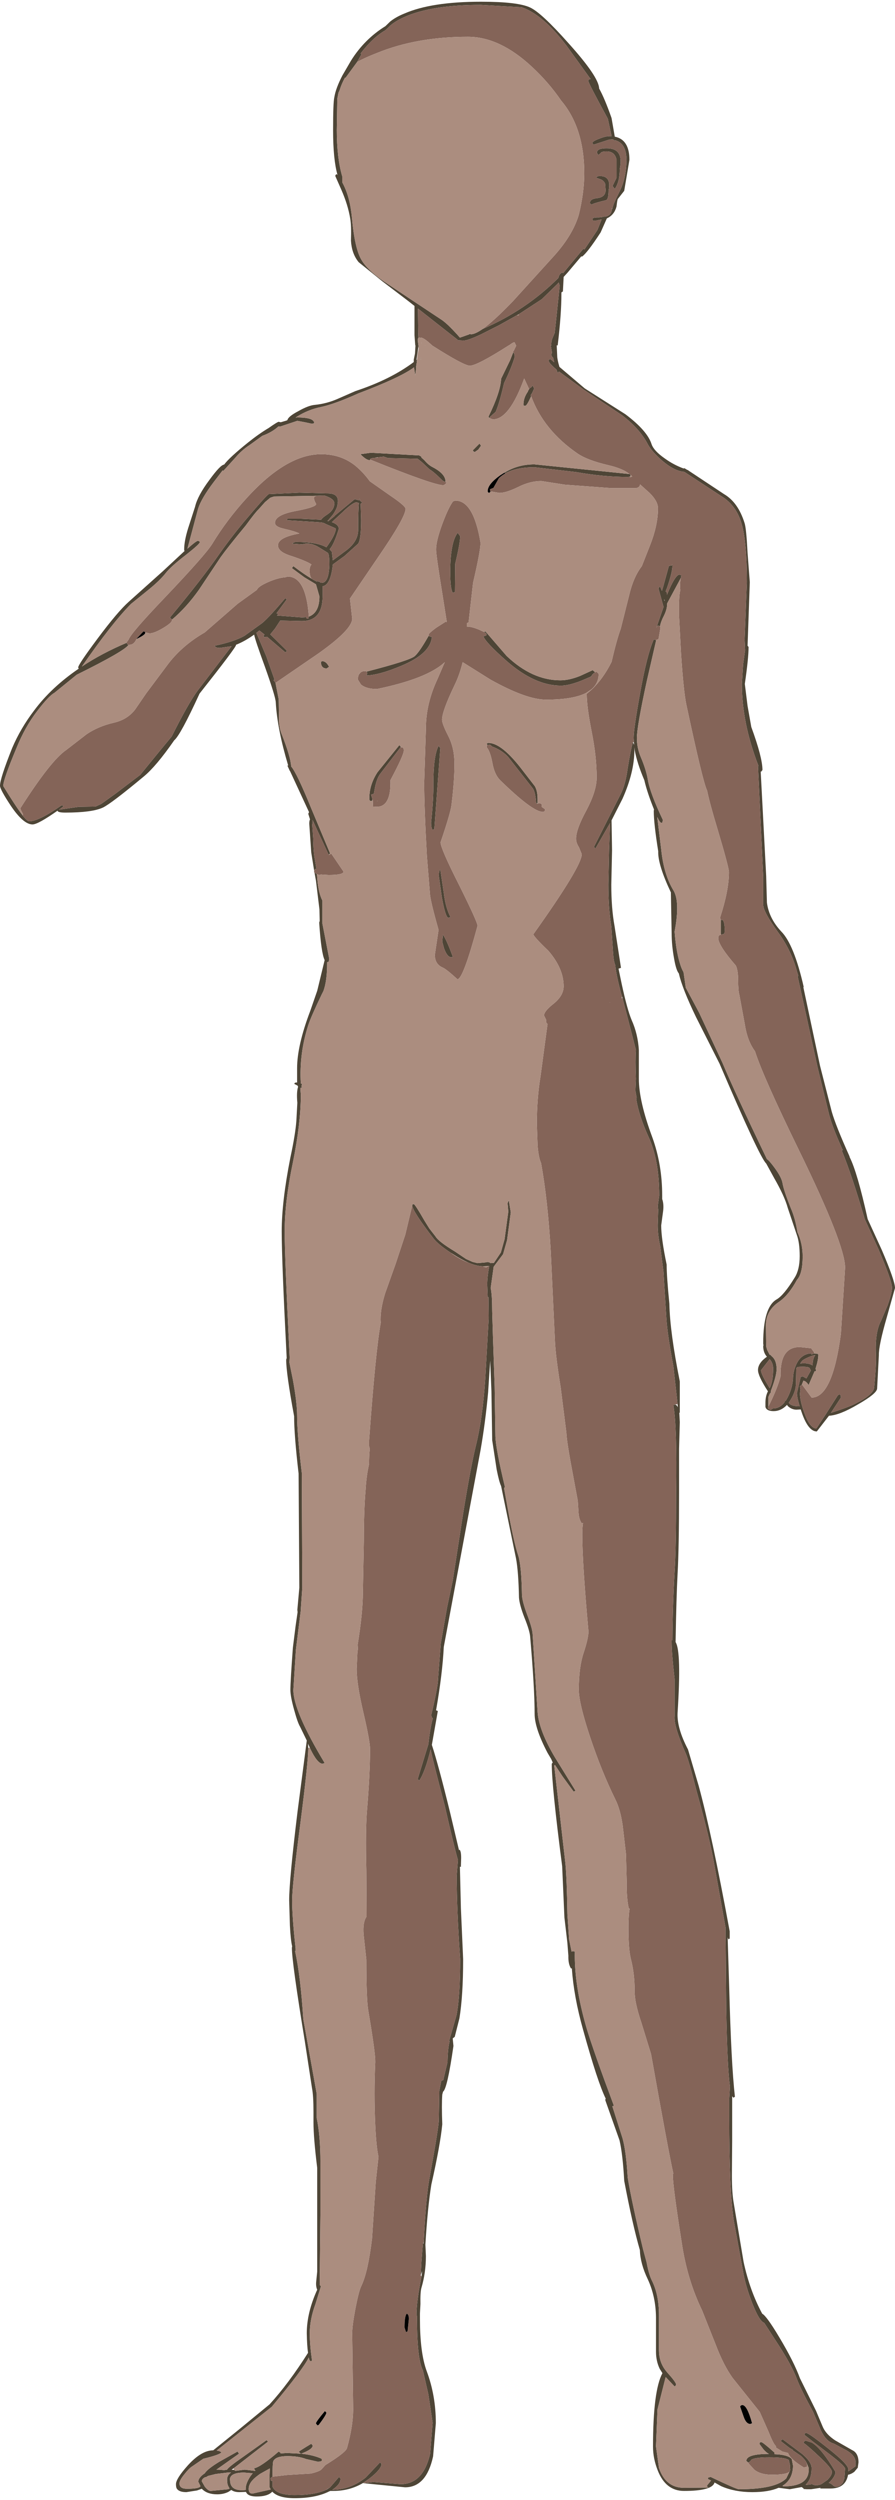 <?xml version="1.0" encoding="UTF-8" standalone="no"?>
<svg
   width="232px"
   height="648px"
   viewBox="0 0 232 648"
   version="1.1"
   id="svg13"
   sodipodi:docname="6.svg"
   inkscape:version="1.1.1 (1:1.1+202109281944+c3084ef5ed)"
   xmlns:inkscape="http://www.inkscape.org/namespaces/inkscape"
   xmlns:sodipodi="http://sodipodi.sourceforge.net/DTD/sodipodi-0.dtd"
   xmlns="http://www.w3.org/2000/svg"
   xmlns:svg="http://www.w3.org/2000/svg">
  <defs
     id="defs17" />
  <sodipodi:namedview
     id="namedview15"
     pagecolor="#ffffff"
     bordercolor="#666666"
     borderopacity="1.0"
     inkscape:pageshadow="2"
     inkscape:pageopacity="0.0"
     inkscape:pagecheckerboard="0"
     showgrid="false"
     inkscape:zoom="0.47631498"
     inkscape:cx="903.81368"
     inkscape:cy="428.28802"
     inkscape:window-width="2304"
     inkscape:window-height="1317"
     inkscape:window-x="2039"
     inkscape:window-y="27"
     inkscape:window-maximized="0"
     inkscape:current-layer="svg13" />
  <g
     id="surface1">
    <path
       style=" stroke:none;fill-rule:evenodd;fill:rgb(30.588%,27.059%,21.176%);fill-opacity:1;"
       d="M 159.492 36.363 L 159.426 36.363 L 159.426 36.488 L 158.848 36.113 L 158.207 36.176 L 157.949 36.176 L 154.086 37.43 L 153.703 37.367 L 153.574 37.055 C 153.574 36.762 154.129 36.406 155.246 35.988 C 156.359 35.527 157.281 35.297 158.012 35.297 L 158.527 35.297 L 158.527 35.234 L 157.562 30.785 C 154.172 24.559 152.48 21.277 152.48 20.945 L 152.609 20.629 L 152.93 20.504 L 153.121 20.504 L 153.059 20.441 L 146.816 11.793 C 142.699 6.398 138.84 3.098 135.238 1.887 L 124.621 1.262 C 116.172 1.262 109.586 2.305 104.871 4.395 C 103.367 5.062 102.125 5.816 101.137 6.652 L 99.914 7.844 C 97.77 9.055 95.625 11.059 93.48 13.859 L 93.676 14.109 L 92.582 16.055 L 89.559 20.191 L 89.43 20.129 C 88.828 21.215 88.379 22.262 88.078 23.262 L 87.949 23.578 L 87.691 24.141 L 87.691 24.266 L 87.434 25.582 L 87.305 33.73 C 87.305 38.539 87.777 42.551 88.723 45.766 L 88.723 47.273 C 90.051 49.695 90.887 52.746 91.23 56.426 C 91.703 61.73 92.516 65.367 93.676 67.332 C 94.66 69.043 96.527 70.863 99.273 72.785 L 106.414 77.551 L 114.262 82.754 C 114.992 83.211 115.895 83.984 116.965 85.07 L 117.031 85.133 L 118.445 86.637 L 119.219 87.516 L 121.531 86.703 L 121.598 86.637 L 121.855 86.574 L 122.047 86.637 L 122.113 86.637 C 122.797 86.637 123.805 86.18 125.137 85.258 C 132.598 82.043 139.141 77.633 144.758 72.031 C 144.887 71.324 145.211 70.863 145.723 70.652 L 145.98 70.777 L 151.191 64.512 L 151.516 64.637 L 154.859 59.621 L 155.953 56.863 L 154.473 57.176 L 153.703 57.176 L 153.574 56.801 C 153.574 56.465 154.152 56.32 155.309 56.359 L 156.273 56.234 L 156.273 56.172 L 156.34 56.172 C 157.711 56.172 158.461 55.566 158.59 54.355 L 158.719 54.043 L 158.977 53.227 C 158.977 53.02 159.555 51.742 160.715 49.402 C 161.785 47.23 162.344 44.598 162.387 41.504 C 162.387 38.621 161.422 36.906 159.492 36.363 M 159.812 41.379 C 159.512 39.957 158.656 39.246 157.238 39.246 C 156.34 39.246 155.824 39.395 155.695 39.688 L 155.117 40.188 L 154.73 39.625 C 154.73 38.828 155.547 38.434 157.176 38.434 C 160.266 38.391 161.422 40.188 160.648 43.824 C 160.648 46.039 160.223 47.754 159.363 48.965 L 158.785 48.211 L 159.812 46.082 L 159.812 41.379 M 81.449 225.801 L 80.68 220.977 L 80.164 213.516 C 80.164 213.016 80.227 212.637 80.355 212.387 L 79.906 210.945 L 80.102 210.508 L 75.145 199.789 L 75.082 199.789 L 75.016 199.598 L 74.504 198.473 L 74.695 198.406 C 72.809 192.098 71.734 186.645 71.48 182.047 C 71.438 181.043 70.492 177.953 68.648 172.77 C 66.934 168.09 66.012 165.332 65.883 164.496 C 64.25 165.664 62.688 166.543 61.184 167.129 L 61.184 167.191 C 61.184 167.609 58.031 171.809 51.727 179.789 C 48.426 186.977 46.238 191.012 45.164 191.891 C 42.035 196.402 39.395 199.535 37.25 201.293 C 31.676 205.93 28.16 208.605 26.699 209.316 C 24.855 210.191 21.598 210.633 16.922 210.633 C 15.59 210.633 14.926 210.465 14.926 210.129 C 11.539 212.512 9.371 213.703 8.43 213.703 C 6.84 213.703 4.953 212.074 2.766 208.812 C 0.922 206.016 0 204.301 0 203.672 C 0 202.422 1.051 199.16 3.152 193.895 C 4.609 190.469 6.52 187.207 8.879 184.117 C 11.84 180.145 15.676 176.551 20.395 173.332 L 20.266 173.02 C 20.266 172.52 21.918 170.055 25.219 165.625 C 28.738 160.902 31.461 157.684 33.391 155.969 L 42.27 148.008 L 47.93 142.742 L 47.867 142.742 C 47.781 142.867 47.738 142.766 47.738 142.43 C 47.738 140.965 48.082 139.129 48.77 136.914 L 50.57 131.332 C 50.996 129.453 52.242 127.133 54.301 124.375 C 56.188 121.785 57.453 120.469 58.098 120.426 C 58.996 119.215 61.055 117.312 64.273 114.723 C 66.203 113.176 67.984 111.922 69.613 110.961 C 71.156 109.875 72.035 109.332 72.25 109.332 L 72.766 109.457 L 74.246 109.02 L 74.504 108.891 C 74.633 108.266 75.574 107.492 77.332 106.574 C 79.094 105.57 80.527 105.027 81.645 104.941 C 83.703 104.734 85.676 104.211 87.562 103.375 L 92.133 101.371 C 98.223 99.363 103.262 96.855 107.25 93.848 L 107.25 93.219 L 107.57 91.652 L 107.699 89.523 L 107.637 89.523 L 107.441 86.891 L 107.441 79.305 L 105.77 77.988 L 99.016 72.848 L 92.969 67.957 C 91.766 66.496 91.102 64.637 90.973 62.379 C 91.059 59.828 90.996 57.93 90.781 56.676 C 90.395 54.293 89.621 51.785 88.465 49.152 L 86.918 45.641 C 86.918 45.391 87.047 45.223 87.305 45.141 L 87.5 45.391 C 86.727 42.715 86.34 38.828 86.34 33.73 C 86.34 28.926 86.449 26.082 86.664 25.207 C 86.918 23.617 87.629 21.715 88.785 19.5 L 89.043 19.062 L 90.973 15.742 C 93.289 12.02 96.27 9.031 99.914 6.777 L 101.137 5.586 C 102.125 4.793 103.348 4.102 104.805 3.516 C 109.48 1.469 116.105 0.445 124.684 0.445 C 131.078 0.445 135.324 0.945 137.426 1.949 C 139.398 2.867 142.699 5.941 147.332 11.164 C 152.609 17.016 155.266 20.945 155.309 22.949 C 156.254 24.621 157.324 27.172 158.527 30.598 L 159.363 35.426 C 161.895 35.926 163.16 37.93 163.16 41.441 L 161.809 49.465 L 160.137 51.598 C 160.051 51.766 159.941 52.41 159.812 53.539 C 159.426 55.004 158.59 56.027 157.305 56.613 L 155.695 60.246 C 153.379 63.801 151.773 65.891 150.871 66.516 L 150.68 66.453 L 147.141 70.652 L 146.109 71.781 L 145.918 75.543 L 145.531 75.793 L 145.531 76.105 C 145.531 79.66 145.211 84.133 144.566 89.523 L 144.309 89.523 L 144.438 92.219 C 144.438 92.844 144.629 93.805 145.016 95.102 L 151.578 100.68 L 162.129 107.387 C 165.902 110.23 168.156 112.801 168.887 115.098 C 169.27 116.27 170.43 117.523 172.359 118.859 C 173.859 119.945 175.469 120.801 177.184 121.43 L 177.441 121.367 L 178.148 121.805 L 178.406 121.867 L 178.406 121.93 L 187.672 128.074 C 190.117 129.496 191.895 132.004 193.012 135.598 C 193.312 136.516 193.57 139.086 193.785 143.309 L 194.363 150.891 L 193.785 167.379 L 194.043 167.691 C 194.043 169.656 193.719 172.852 193.074 177.281 L 193.785 182.988 L 194.75 188.441 C 196.68 193.707 197.645 197.426 197.645 199.598 L 197.258 200.102 L 197.258 200.039 L 197.195 199.852 L 197.195 200.102 L 198.609 227.055 L 198.801 233.953 C 199.145 236.668 200.391 239.176 202.535 241.473 C 204.723 243.688 206.652 248.453 208.324 255.766 L 208.258 255.953 L 212.57 276.266 L 215.594 288.113 C 216.281 290.535 217.824 294.422 220.227 299.773 L 220.227 299.898 C 221.555 302.488 223.121 307.859 224.922 316.008 L 228.59 324.031 C 230.863 329.34 232 332.621 232 333.875 L 229.875 341.457 C 228.461 346.348 227.773 349.629 227.816 351.301 L 227.367 359.949 C 227.281 360.828 225.629 362.188 222.414 364.023 C 219.238 365.906 216.73 366.887 214.887 366.973 L 211.734 371.047 C 210.277 371.047 208.988 369.457 207.875 366.281 L 207.551 365.34 L 206.457 365.402 C 205.645 365.402 204.895 365.09 204.207 364.465 L 204.012 364.152 C 202.984 365.238 201.824 365.781 200.539 365.781 C 199.34 365.781 198.629 365.426 198.414 364.715 L 198.414 363.586 C 198.414 362.457 198.629 361.477 199.059 360.641 C 197.344 358.008 196.484 356.168 196.484 355.125 C 196.484 353.91 197.258 352.762 198.801 351.676 C 198.16 350.965 197.836 350.047 197.836 348.918 L 197.902 348.73 L 197.836 348.289 L 197.836 348.102 C 197.836 341.918 198.996 338.156 201.312 336.82 C 202.555 336.109 204.098 334.25 205.945 331.242 C 206.844 329.859 207.293 327.98 207.293 325.598 C 207.293 323.258 207.039 321.398 206.523 320.02 L 204.207 313.125 C 203.648 311.078 202.469 308.484 200.668 305.352 L 198.609 301.59 C 197.492 300.586 193.461 291.957 186.512 275.699 L 180.402 263.602 C 178.043 258.711 176.562 254.949 175.961 252.316 C 175.492 251.773 175.082 250.5 174.738 248.496 C 174.312 246.195 174.098 243.98 174.098 241.852 L 173.902 231.32 C 171.629 226.512 170.535 222.961 170.621 220.66 C 169.852 215.855 169.465 212.367 169.465 210.191 L 169.527 209.816 L 169.207 209.004 C 168.176 206.371 167.449 204.113 167.02 202.23 C 165.777 199.309 164.938 196.695 164.512 194.395 L 164.512 194.332 L 164.445 193.707 L 164.445 194.395 C 164.445 198.242 163.418 202.461 161.359 207.059 L 158.527 212.637 L 158.656 220.41 L 158.461 229.312 C 158.461 233.406 158.742 236.98 159.301 240.031 L 160.973 250.875 L 160.395 251.066 L 160.328 251.066 L 161.164 255.078 C 162.109 259.465 162.965 262.578 163.738 264.418 C 164.809 266.797 165.434 269.391 165.605 272.191 L 165.605 279.648 C 165.605 283.496 166.762 288.531 169.078 294.758 C 170.793 299.48 171.652 304.516 171.652 309.863 L 171.652 310.805 C 171.953 311.641 172.039 312.645 171.91 313.812 L 171.395 317.637 C 171.395 319.895 171.867 323.277 172.809 327.793 C 172.809 329.84 173.047 333.227 173.516 337.949 C 173.602 342.797 174.504 349.504 176.219 358.07 L 176.219 366.156 L 176.09 366.219 L 176.219 368.602 L 176.027 375.559 L 176.027 387.031 C 176.027 396.477 175.898 403.453 175.641 407.969 C 175.426 412.023 175.254 417.914 175.125 425.645 C 176.156 427.234 176.328 433.355 175.641 444.012 C 175.512 446.645 176.414 449.801 178.344 453.477 L 181.109 462.883 C 183.383 471.238 186.062 483.82 189.152 500.617 L 189.152 502.5 L 188.766 502.688 L 188.766 502.625 L 188.637 502.188 L 188.637 502.688 L 189.023 515.16 C 189.367 528.324 189.859 537.77 190.504 543.496 L 190.117 543.746 L 189.793 543.371 L 189.793 554.969 L 189.73 562.805 C 189.688 566.02 189.816 568.613 190.117 570.578 L 192.754 586.309 C 193.828 591.285 195.434 595.754 197.578 599.727 C 198.352 600.145 199.832 602.191 202.02 605.867 C 204.551 610.09 206.328 613.621 207.359 616.461 L 211.539 624.926 L 213.277 629.062 C 213.836 630.359 214.906 631.527 216.496 632.574 L 220.871 635.082 C 221.984 635.582 222.543 636.648 222.543 638.277 L 222.348 639.656 L 221.449 640.723 C 220.891 641.141 220.355 641.391 219.84 641.473 C 219.41 643.855 217.891 645.047 215.273 645.047 L 212.57 645.047 L 212.762 644.859 L 210.254 645.234 L 209.16 645.234 L 208.258 645.172 L 208.324 645.047 L 207.809 644.672 L 204.723 645.234 L 201.824 644.859 C 200.109 645.613 197.836 645.988 195.008 645.988 C 191.961 645.988 189.258 645.465 186.898 644.422 L 185.227 643.48 C 184.84 644.941 182.203 645.676 177.312 645.676 C 174.141 645.676 171.867 643.898 170.492 640.348 C 169.68 638.297 169.27 636.25 169.27 634.203 C 169.27 624.508 170.086 618.156 171.715 615.145 L 171.008 614.02 C 170.363 612.68 170.043 611.195 170.043 609.566 L 170.043 600.664 C 170 597.07 169.293 593.793 167.922 590.824 C 166.633 588.148 165.945 585.621 165.863 583.238 C 164.574 578.766 163.223 572.793 161.809 565.312 C 161.551 560.672 161.145 557.16 160.586 554.781 L 156.918 544.438 L 156.918 544.059 L 157.113 544.059 L 157.047 544.059 C 155.633 541.219 153.66 535.223 151.129 526.07 C 149.543 520.426 148.574 515.16 148.234 510.273 L 148.234 510.211 L 148.168 510.211 L 148.039 510.273 C 147.523 509.52 147.289 508.414 147.332 506.949 L 147.074 503.629 L 146.305 497.047 L 145.723 483.754 C 143.922 469.922 143.023 461.062 143.023 457.176 L 143.277 456.863 L 142.895 455.984 L 141.93 454.355 C 139.699 450.094 138.582 446.73 138.582 444.262 C 138.582 439.793 138.195 433.125 137.426 424.266 C 137.34 423.18 136.844 421.527 135.945 419.312 C 135.086 417.098 134.613 415.363 134.527 414.113 C 134.441 409.641 134.188 406.254 133.758 403.957 L 129.898 385.215 C 129.555 384.504 129.168 383.062 128.738 380.887 L 127.582 373.301 L 127.387 360.703 L 127.387 360.641 L 127.066 352.68 L 126.551 360.578 L 126.551 360.703 C 126.078 365.969 125.414 371.047 124.559 375.934 L 118.125 410.352 L 115.035 426.898 C 114.82 431.453 114.156 436.93 113.039 443.324 L 113.492 443.512 L 111.945 452.289 L 111.945 452.352 L 111.945 452.289 C 113.062 455.672 114.629 461.48 116.645 469.715 L 118.961 479.492 L 119.023 479.617 L 119.09 479.43 C 119.387 479.641 119.539 480.371 119.539 481.625 L 119.473 483.754 C 119.602 483.84 119.516 483.883 119.219 483.883 L 119.473 494.602 L 120.055 507.828 C 120.055 514.18 119.73 519.301 119.09 523.184 L 117.867 528.012 L 117.801 528.012 L 117.352 528.387 L 117.543 530.332 C 116.473 537.77 115.57 541.719 114.844 542.18 L 114.648 542.93 C 114.52 544.688 114.52 547.258 114.648 550.641 C 114.305 554.195 113.363 559.398 111.816 566.25 C 111.176 570.18 110.66 575.359 110.273 581.797 L 110.402 584.805 C 110.402 587.691 110.016 590.426 109.246 593.02 C 109.031 593.77 108.945 595.172 108.988 597.219 L 108.859 599.664 L 108.859 601.105 C 108.859 606.914 109.438 611.406 110.594 614.582 C 112.184 618.805 112.977 623.316 112.977 628.121 L 112.27 636.711 C 111.109 642.059 108.688 644.734 105 644.734 L 94.191 643.668 L 96.762 643.355 L 103.84 643.918 C 107.742 643.918 110.297 641.285 111.496 636.02 L 112.141 627.996 L 111.047 620.664 L 109.629 614.457 C 108.602 612.41 108.086 607.957 108.086 601.105 L 108.086 600.414 L 107.957 599.977 C 107.957 597.762 108.387 594.48 109.246 590.133 L 109.438 588.691 L 109.051 589.758 L 109.246 586.184 L 109.629 581.297 L 109.695 581.359 L 109.758 581.672 L 109.824 581.297 C 110.211 573.355 110.723 567.715 111.367 564.371 C 112.996 555.426 113.793 550.434 113.75 549.387 L 113.875 541.992 L 114.391 539.359 L 114.906 539.172 L 116 534.531 C 116.043 532.148 116.234 530.312 116.578 529.016 L 116.387 529.141 L 118.316 522.434 C 118.961 519.258 119.281 514.367 119.281 507.766 C 118.68 499.281 118.379 492.07 118.379 486.137 L 118.703 482.125 C 118.016 479.742 116.879 475.062 115.293 468.086 C 113.148 459.934 111.926 455.066 111.625 453.477 C 110.637 457.449 109.652 460.145 108.664 461.566 L 108.281 461.125 L 111.047 452.098 C 111.348 449.301 111.73 447.062 112.203 445.391 C 111.945 445.266 111.816 444.953 111.816 444.453 C 112.977 439.52 113.555 436.387 113.555 435.047 L 114.262 425.961 L 115.871 416.746 L 117.352 409.723 L 120.055 392.297 C 121.34 384.355 122.434 378.527 123.336 374.809 C 124.492 370.211 125.309 364.441 125.777 357.504 L 126.68 341.707 L 126.617 336.254 L 126.422 336.254 L 126.293 332.996 C 126.293 331.656 126.465 330.07 126.809 328.23 L 126.809 328.168 L 126.68 328.168 L 125.395 328.23 L 125.328 328.23 C 124.172 328.23 122.863 327.918 121.406 327.289 C 120.203 326.746 118.918 326.039 117.543 325.16 L 116.836 324.723 C 114.562 323.215 113.039 321.941 112.27 320.898 C 108.75 316.301 106.949 313.5 106.863 312.496 L 106.863 312.434 C 106.863 312.227 106.992 312.121 107.25 312.121 C 107.465 312.121 108.387 313.543 110.016 316.383 L 111.305 318.453 L 112.91 320.52 C 113.426 321.398 115.098 322.695 117.93 324.406 L 120.824 326.352 L 122.5 327.102 L 123.785 327.418 L 125.844 327.227 C 126.402 327.062 126.832 327.125 127.129 327.418 L 128.031 327.355 L 129.832 324.656 L 130.797 321.211 L 131.762 314.062 L 131.57 311.871 L 131.891 311.117 L 132.406 314.254 L 131.441 321.461 L 130.41 325.098 L 127.965 328.355 L 127.195 333.875 C 127.453 335.043 127.582 337.027 127.582 339.828 L 127.773 346.285 L 128.223 359.387 L 128.418 372.363 C 128.504 374.578 129.316 378.902 130.863 385.34 L 130.734 385.715 L 130.668 385.777 L 131.57 390.793 C 132.641 396.77 133.562 400.906 134.336 403.203 C 134.895 404.961 135.215 408.363 135.301 413.422 C 135.344 414.508 135.773 416.16 136.59 418.375 C 137.488 420.715 137.98 422.43 138.066 423.516 L 139.355 443.887 C 139.613 447.023 141.113 450.91 143.859 455.547 L 149.199 464.199 L 148.684 464.387 L 145.852 460.5 L 143.859 457.492 L 143.793 457.555 L 143.664 457.617 L 146.559 483.004 C 146.816 485.719 146.988 490.109 147.074 496.168 L 147.523 502.75 L 148.168 505.883 L 148.492 505.758 L 149.004 505.883 C 148.875 511.652 149.883 518.234 152.027 525.629 C 153.188 529.516 155.547 536.223 159.105 545.754 C 159.105 545.879 158.977 545.941 158.719 545.941 L 161.359 554.215 C 162 556.512 162.453 559.918 162.707 564.434 C 163.395 568.613 164.727 574.816 166.699 583.051 L 167.598 586.375 C 167.984 588.461 168.434 590.031 168.949 591.074 C 170.195 593.539 170.816 596.551 170.816 600.102 L 170.816 609.191 C 170.816 611.113 171.328 612.785 172.359 614.207 L 172.746 614.707 L 173.066 615.082 C 174.527 616.715 175.254 617.715 175.254 618.094 L 175.125 618.406 L 174.867 618.594 L 172.551 616.148 L 170.43 624.551 L 170.043 634.141 L 170.816 639.719 C 171.973 643.145 174.141 644.859 177.312 644.859 L 183.617 644.797 C 183.191 644.586 183.168 644.297 183.555 643.918 L 184.324 642.98 L 183.555 642.602 L 183.555 642.227 L 184.199 642.039 C 188.656 644.168 191.102 645.234 191.531 645.234 C 197.879 645.234 201.977 644.297 203.82 642.414 L 204.656 640.66 L 204.852 640.156 L 204.785 639.781 L 204.785 639.031 L 204.465 637.652 C 203.82 637.191 202.125 636.961 199.383 636.961 C 196.98 636.961 195.434 637.168 194.75 637.586 L 194.555 637.902 L 194.105 638.277 L 193.977 638.34 L 193.461 637.902 C 193.461 636.688 195.414 636.082 199.316 636.082 C 198.887 635.875 198.414 635.477 197.902 634.891 L 196.871 633.512 C 196.871 633.18 197.023 633.012 197.32 633.012 C 197.578 633.012 198.715 633.91 200.73 635.707 L 200.73 636.145 C 203.09 636.23 204.594 636.648 205.234 637.398 L 205.559 639.094 C 205.559 641.434 204.68 643.168 202.918 644.297 L 202.855 644.359 L 203.113 644.484 C 207.703 644.484 209.867 642.875 209.609 639.656 L 209.031 638.277 C 208.816 637.816 208.344 637.254 207.617 636.586 L 205.492 635.145 L 205.492 635.02 L 204.656 634.516 L 202.469 632.824 L 202.535 632.449 L 202.918 632.32 L 207.938 636.082 C 209.566 637.461 210.383 638.695 210.383 639.781 C 210.383 641.703 209.867 643.125 208.84 644.043 L 209.098 644.105 L 210.512 643.918 C 211.156 644.297 211.949 644.297 212.891 643.918 L 214.438 642.852 C 215.25 642.059 215.66 641.348 215.66 640.723 C 215.66 640.137 214.543 638.801 212.312 636.711 C 210.383 634.871 209.031 633.703 208.258 633.199 C 208.473 632.824 208.668 632.637 208.84 632.637 L 210.445 633.137 C 212.121 634.141 214.156 636.668 216.559 640.723 C 216.559 641.473 216.066 642.352 215.078 643.355 L 214.82 643.605 C 215.164 643.648 215.508 643.836 215.852 644.168 C 216.668 644.922 217.547 644.715 218.488 643.543 L 218.875 642.414 L 219.066 639.906 C 219.066 639.406 217.309 637.84 213.793 635.207 L 210.574 632.762 L 208.516 631.133 L 208.645 630.754 L 208.902 630.629 C 209.418 630.629 211.539 632.133 215.273 635.145 C 218.359 637.609 219.906 639.258 219.906 640.094 L 219.906 640.598 L 221.77 639.281 L 221.77 638.215 C 221.77 636.918 220.742 635.77 218.684 634.766 L 216.109 633.387 C 214.863 633.094 213.77 631.988 212.828 630.066 L 210.77 625.176 C 208.711 621.414 207.316 618.594 206.586 616.715 C 205.688 614.246 203.777 610.801 200.859 606.371 L 198.094 602.105 C 197.238 601.816 196.207 600.121 195.008 597.031 C 193.848 594.062 193.055 591.348 192.625 588.879 L 190.18 575.465 C 189.41 570.324 189.023 561.445 189.023 548.824 L 189.023 544.059 L 189.215 540.863 C 188.742 537.395 188.422 530.75 188.25 520.93 L 188.059 499.555 L 185.164 483.379 C 184.434 479.035 182.891 472.617 180.531 464.137 C 179.199 458.871 178.277 455.672 177.766 454.543 C 175.66 449.781 174.695 446.543 174.867 444.828 L 174.867 435.176 C 174.355 430.785 174.098 427.59 174.098 425.582 L 174.098 425.207 L 174.289 425.207 C 174.332 419.188 174.527 413.234 174.867 407.34 C 175.125 403.453 175.254 396.664 175.254 386.969 C 175.426 375.434 175.191 367.871 174.547 364.277 L 174.934 364.086 C 175.234 364.086 175.492 364.316 175.703 364.777 L 175.641 363.961 L 174.547 354.121 C 173.516 348.605 172.918 344.531 172.746 341.898 L 171.973 329.547 L 171.137 323.027 C 170.707 321.105 170.492 319.289 170.492 317.574 L 170.621 313.5 C 170.535 313.125 170.516 312.707 170.559 312.246 L 170.879 309.926 C 170.879 303.785 169.957 298.707 168.113 294.695 C 166.484 291.102 165.434 287.902 164.961 285.102 L 165.023 284.477 L 164.703 282.723 L 164.832 279.648 C 164.703 276.266 164.703 273.758 164.832 272.129 L 162.902 264.605 L 161.359 258.711 L 161.23 258.273 L 160.906 257.207 C 160.051 253.824 159.578 251.484 159.492 250.188 C 159.191 249.477 159 248.367 158.914 246.863 L 158.461 240.156 C 157.949 237.066 157.691 233.43 157.691 229.25 L 157.883 220.285 L 158.141 213.328 L 154.41 219.848 C 154.152 219.848 154.023 219.699 154.023 219.406 L 160.844 205.93 C 161.699 204.301 162.324 202.043 162.707 199.16 C 163.223 195.941 163.676 193.688 164.059 192.391 L 164.383 193.078 L 164.316 192.391 L 164.254 191.262 C 164.254 189.715 164.809 185.852 165.926 179.664 C 167.125 172.977 168.305 168.34 169.465 165.75 L 169.914 165.875 L 170.109 165.875 L 167.664 176.531 C 165.945 184.43 165.09 189.359 165.09 191.324 C 165.09 193.039 165.434 194.688 166.117 196.277 C 167.02 198.406 167.621 200.332 167.922 202.043 C 168.305 204.383 169.613 207.895 171.844 212.574 L 171.652 213.266 L 171.395 213.266 C 171.18 213.266 170.836 212.762 170.363 211.762 L 171.395 220.16 C 171.824 224.465 172.875 227.996 174.547 230.754 C 175.746 232.719 175.855 236.293 174.867 241.473 C 175.125 244.859 175.578 247.574 176.219 249.621 C 176.477 250.543 176.797 251.336 177.184 252.004 L 177.766 256.016 L 181.238 262.535 L 187.285 275.512 C 189.301 280.359 193.141 288.676 198.801 300.461 C 199.188 300.672 199.852 301.422 200.797 302.719 C 201.996 304.348 202.684 305.684 202.855 306.73 C 203.07 307.984 203.777 310.113 204.977 313.125 C 205.75 314.879 206.328 316.969 206.715 319.391 C 207.617 321.355 208.066 323.445 208.066 325.66 C 208.066 328.672 207.574 330.695 206.586 331.742 C 205.129 334.457 203.52 336.402 201.762 337.57 C 199.617 339.074 198.543 341.062 198.543 343.527 L 198.609 349.043 L 198.867 349.922 L 199.508 351.176 L 199.574 351.113 L 199.961 351.426 L 199.961 351.488 C 200.859 352.156 201.312 353.285 201.312 354.871 C 201.312 356.043 200.816 357.922 199.832 360.516 L 199.766 361.078 L 199.574 361.203 L 199.188 362.082 L 199.188 364.59 L 199.059 364.84 L 199.125 365.152 L 199.766 365.469 L 200.348 365.09 C 201.547 365.09 202.578 364.527 203.434 363.398 L 203.434 363.148 L 203.691 363.086 L 204.012 362.52 C 204.871 360.973 205.387 359.305 205.559 357.504 C 205.559 356.293 205.793 355.125 206.266 353.996 C 207.078 351.988 208.41 350.922 210.254 350.797 L 210.383 351.113 L 210.961 350.797 L 211.668 350.922 L 211.734 350.797 L 212.121 351.113 L 212.121 351.238 C 212.121 352.074 211.883 353.242 211.41 354.746 L 211.539 355.25 C 211.582 355.375 211.453 355.438 211.156 355.438 L 209.609 359.012 C 209.184 358.34 208.73 357.965 208.258 357.883 L 207.809 359.012 C 207.594 359.094 207.445 359.219 207.359 359.387 L 207.488 360.137 L 207.359 361.141 C 207.359 362.48 207.746 364.191 208.516 366.281 C 209.418 368.832 210.445 370.168 211.605 370.293 L 214.051 366.594 L 217.203 361.645 L 217.59 361.453 C 217.848 361.453 217.973 361.727 217.973 362.27 L 215.402 366.219 C 218.531 365.215 220.676 364.402 221.836 363.773 C 224.879 362.27 226.469 360.891 226.594 359.637 C 226.98 355.625 227.133 352.785 227.047 351.113 C 226.875 347.227 227.324 344.301 228.398 342.336 L 230.07 338.387 C 230.844 336.215 231.227 334.688 231.227 333.809 C 231.227 332.641 230.07 329.34 227.754 323.906 L 224.152 316.008 C 221.965 308.484 219.969 302.531 218.168 298.141 L 218.488 298.141 L 218.426 298.078 L 217.523 296.012 C 216.195 292.961 215.293 290.453 214.82 288.488 L 211.926 276.641 L 206.781 253.133 L 206.91 252.883 L 206.586 251.816 C 205.602 248.141 203.969 244.754 201.695 241.66 C 199.125 238.109 197.836 235.727 197.836 234.516 L 197.836 227.371 L 196.484 198.598 L 196.613 198.535 C 193.742 191.137 192.305 184.055 192.305 177.281 L 192.625 172.207 L 193.141 168.57 L 193.012 165.75 L 193.59 150.891 C 193.59 143.914 193.141 138.879 192.238 135.785 C 191.34 132.609 189.602 130.227 187.027 128.637 L 177.379 122.309 C 175.66 122.184 173.73 121.199 171.586 119.359 C 169.828 117.816 168.605 116.414 167.922 115.16 C 166.547 112.484 164.297 109.957 161.164 107.574 L 151.387 101.055 L 144.887 96.293 L 144.758 96.48 L 144.566 96.668 L 144.242 95.789 C 142.914 94.664 142.25 93.91 142.25 93.535 C 142.25 93.242 142.398 93.094 142.699 93.094 L 143.664 93.91 L 143.344 92.594 L 143.215 92.656 L 142.895 91.969 L 143.086 91.402 L 142.766 89.523 L 142.957 89.523 L 142.895 89.398 C 142.895 88.688 143.023 88.059 143.277 87.516 L 143.793 86.262 L 144.242 82.125 L 145.082 74.039 L 144.824 73.223 L 144.5 73.602 L 140.449 77.551 L 134.402 81.5 L 133.949 81.75 L 133.82 81.75 L 133.82 81.812 L 129.445 84.258 L 124.75 86.637 C 122.434 87.727 120.934 88.27 120.246 88.27 L 118.832 88.207 L 118.637 88.082 L 108.344 79.992 L 108.41 86.262 L 108.473 87.578 C 108.344 87.703 108.281 87.914 108.281 88.207 L 108.473 89.586 L 108.473 89.773 L 107.957 93.285 L 108.086 93.219 L 108.023 94.098 L 107.895 94.41 L 107.957 94.473 L 107.828 95.164 L 107.895 95.352 L 107.637 97.297 L 107.316 95.227 C 104.957 96.98 100.129 99.238 92.84 101.996 C 88.766 103.836 85.547 105.004 83.188 105.508 C 81.043 105.926 78.965 106.762 76.949 108.016 L 76.625 108.266 L 76.949 108.203 L 77.012 108.203 C 79.543 108.203 80.98 108.559 81.32 109.27 L 81.449 109.457 C 81.449 109.707 81.238 109.832 80.809 109.832 L 79.07 109.457 L 77.074 109.082 L 72.574 110.586 L 72.188 110.523 C 71.113 111.523 69.719 112.34 68.004 112.969 L 64.723 115.348 C 63.352 116.227 62.086 117.355 60.926 118.734 L 57.902 122.055 L 57.711 121.93 L 55.457 124.879 C 53.27 127.762 51.898 130.102 51.34 131.898 L 48.574 142.242 C 50.117 140.863 51.039 140.172 51.34 140.172 L 51.727 140.359 L 51.793 140.547 C 51.793 140.84 50.656 141.887 48.383 143.684 C 45.723 145.73 43.941 147.32 43.043 148.445 C 41.969 149.828 40.34 151.395 38.152 153.148 L 33.969 156.535 C 30.625 159.918 26.379 165.332 21.23 172.77 C 24.621 170.512 28.48 168.465 32.812 166.625 L 33.07 167.066 L 33.328 167.129 C 32.727 168.172 28.242 170.762 19.879 174.902 L 14.09 179.602 C 13.145 180.105 11.668 181.672 9.652 184.305 C 7.551 187.02 5.746 190.238 4.246 193.957 C 1.973 199.391 0.836 202.648 0.836 203.738 C 2.98 207.246 4.633 209.754 5.789 211.258 L 5.855 211.383 C 6.668 212.387 7.25 212.887 7.59 212.887 C 9.223 212.887 12.008 211.508 15.957 208.75 L 16.277 208.812 L 16.406 209.066 L 15.312 209.879 L 20.461 209.129 L 24.77 209.066 L 26.25 208.375 L 29.918 205.742 L 36.352 200.852 L 41.305 194.773 L 44.52 190.887 C 47.309 185.285 49.539 181.336 51.211 179.039 L 60.027 167.504 L 57.004 167.941 C 56.23 167.941 55.781 167.754 55.652 167.379 C 59.039 166.668 61.613 165.812 63.371 164.809 L 67.555 161.801 C 68.582 161.129 70.684 158.914 73.859 155.156 C 74.16 155.156 74.309 155.238 74.309 155.406 L 71.672 158.977 C 72.102 159.02 72.145 159.207 71.801 159.543 L 78.234 160.043 L 79.391 159.98 L 79.457 160.359 C 79.887 160.359 80.059 160.297 79.973 160.168 L 80.035 159.793 L 80.164 159.793 C 81.922 159.082 82.801 157.348 82.801 154.59 L 81.902 151.457 L 78.879 149.637 L 75.66 147.258 L 76.047 146.754 C 77.977 148.219 79.562 149.305 80.809 150.016 L 81.195 150.266 L 82.16 150.766 L 82.223 150.703 C 82.609 150.703 82.93 150.828 83.188 151.078 L 83.383 151.078 C 84.625 151.078 85.289 149.512 85.375 146.379 C 85.375 144.582 85.246 143.559 84.988 143.309 L 82.867 141.992 C 81.238 140.945 79.734 140.652 78.363 141.113 L 75.727 140.926 C 76.023 140.633 76.391 140.484 76.82 140.484 C 80.422 140.484 83.016 140.945 84.602 141.863 C 86.234 139.648 87.047 138.02 87.047 136.977 L 84.348 135.785 C 84.176 135.66 83.918 135.555 83.574 135.473 L 83.508 135.473 L 83.188 135.41 L 81.32 135.281 L 74.375 134.844 L 74.504 134.469 L 78.043 134.469 L 83.254 134.719 C 83.469 134.344 84.004 133.883 84.859 133.34 C 86.062 132.547 86.664 131.586 86.664 130.457 C 86.664 129.664 85.805 128.992 84.09 128.449 L 83.445 128.449 L 81.965 128.512 L 71.027 128.699 L 70.062 129.016 L 68.711 130.145 L 66.977 132.086 C 66.504 132.504 65.41 133.883 63.695 136.223 C 60.52 140.066 58.355 142.805 57.195 144.434 L 51.598 152.836 C 49.41 155.93 47.074 158.52 44.586 160.609 L 44.137 160.168 L 44.07 160.043 C 49.691 153.273 53.914 147.84 56.746 143.746 C 58.676 140.988 60.797 138.207 63.113 135.41 C 67.02 130.77 69.207 128.324 69.676 128.074 L 77.59 127.699 L 84.73 127.887 L 84.926 127.887 C 87.027 127.887 87.883 128.805 87.5 130.645 C 87.5 131.27 87.113 132.168 86.34 133.34 L 84.988 134.969 L 84.859 135.031 L 84.926 135.031 L 85.117 135.094 L 86.727 133.777 L 86.789 133.652 L 91.938 129.391 L 93.16 129.703 L 93.227 129.203 L 93.352 129.828 L 93.805 130.145 L 93.805 130.395 L 93.48 130.582 L 93.609 134.719 C 93.609 138.105 93.352 140.172 92.84 140.926 L 89.301 144.121 L 86.277 146.316 L 86.277 146.379 C 85.891 149.891 85.012 151.75 83.637 151.957 L 83.637 154.465 C 83.637 158.812 81.836 160.984 78.234 160.984 L 72.637 160.859 L 71.285 162.93 L 70.062 164.434 L 74.309 168.633 L 74.309 168.883 L 73.922 169.07 L 69.227 165.059 L 68.84 165.121 L 68.391 165.121 L 68.324 164.746 L 68.582 164.496 L 67.23 163.43 L 66.461 164.055 L 69.035 170.137 L 71.156 176.156 L 70.898 176.281 L 71.414 176.969 L 71.414 177.031 L 72.25 181.293 L 72.316 185.684 C 72.273 187.48 72.488 188.965 72.957 190.133 C 74.547 194.145 75.383 196.988 75.469 198.66 C 76.453 199.789 78.211 203.465 80.742 209.691 L 85.57 221.227 L 85.246 221.539 L 85.184 221.539 L 81 212.512 L 81.066 213.453 L 80.938 213.641 L 81.195 217.277 C 81.238 219.867 81.387 221.727 81.645 222.855 L 82.031 225.238 L 81.965 225.238 C 81.621 225.238 81.449 225.426 81.449 225.801 M 94.125 643.605 C 91.809 644.984 89.234 645.676 86.406 645.676 L 85.633 645.676 L 85.312 645.801 C 82.996 646.969 80.016 647.555 76.367 647.555 C 73.582 647.555 71.648 646.992 70.578 645.863 C 69.805 646.699 68.453 647.117 66.523 647.117 C 65.152 647.117 64.273 646.801 63.887 646.176 L 63.758 645.926 L 62.02 645.988 C 61.164 645.988 60.477 645.801 59.961 645.422 L 59.191 645.926 C 58.332 646.344 57.367 646.551 56.297 646.551 C 54.535 646.551 53.207 646.07 52.305 645.109 L 51.082 645.551 L 48.316 645.988 C 47.031 645.988 46.195 645.676 45.809 645.047 C 45.68 644.797 45.613 644.422 45.613 643.918 C 45.613 642.957 46.645 641.328 48.703 639.031 C 51.062 636.438 53.25 635.145 55.266 635.145 L 62.02 629.688 L 69.871 623.234 C 73.129 619.68 76.453 615.23 79.844 609.879 C 79.672 608.711 79.562 607.02 79.52 604.805 C 79.52 601.25 80.422 597.488 82.223 593.52 C 81.965 592.934 81.879 592.223 81.965 591.387 L 82.223 588.816 L 82.223 561.926 C 81.578 556.703 81.258 552.773 81.258 550.141 L 81.258 547.445 C 81.258 544.602 81.129 542.535 80.871 541.238 L 79.008 529.078 C 76.777 515.453 75.66 507.387 75.66 504.883 L 75.727 504.504 C 75.469 503.418 75.273 501.621 75.145 499.113 L 74.953 492.594 C 74.953 489.086 75.684 481.375 77.141 469.465 L 79.52 451.16 L 77.785 447.586 C 77.355 446.875 76.84 445.414 76.238 443.199 C 75.598 440.898 75.273 439.188 75.273 438.059 C 75.273 436.594 75.488 432.938 75.918 427.086 L 76.625 421.445 L 77.141 417.871 L 77.074 417.309 L 77.59 411.543 L 77.398 381.953 C 76.625 375.309 76.238 370.355 76.238 367.098 C 74.867 359.699 74.18 354.809 74.18 352.43 L 74.309 352.051 L 74.309 351.926 C 73.453 335.254 73.023 324.324 73.023 319.141 C 73.023 314 73.773 307.629 75.273 300.023 C 76.133 296.012 76.648 292.855 76.82 290.559 L 77.074 285.855 C 76.906 284.016 76.969 282.637 77.27 281.719 L 77.141 281.406 L 76.305 280.965 C 76.305 280.715 76.496 280.59 76.883 280.59 L 77.012 280.59 L 77.012 276.891 C 77.012 272.965 78.148 268.012 80.422 262.035 L 82.289 256.645 L 82.223 256.582 L 82.289 256.582 L 84.152 248.871 C 83.551 247.617 83.082 244.379 82.738 239.152 L 82.867 238.715 L 82.801 235.707 L 81.902 228.309 L 81.516 226.18 L 82.16 226.617 L 82.289 228.246 C 82.5 230.461 82.93 232.195 83.574 233.449 L 83.574 239.406 L 85.312 248.367 L 85.246 249.246 L 84.797 249.434 L 84.797 249.684 C 84.797 252.734 84.477 255.141 83.832 256.895 L 83.574 257.395 L 83.574 257.52 L 83.508 257.52 C 81.578 261.531 80.379 264.27 79.906 265.734 C 78.32 270.664 77.676 275.699 77.977 280.84 L 78.297 280.965 L 78.168 281.469 L 78.234 281.969 L 78.043 281.906 L 77.848 282.094 L 77.977 283.785 C 77.977 288.719 77.289 294.57 75.918 301.34 C 74.504 308.109 73.793 314.043 73.793 319.141 C 73.793 323.57 74.223 334.48 75.082 351.863 L 75.016 353.18 L 75.918 357.633 C 76.648 361.645 77.012 364.734 77.012 366.91 C 77.012 370.086 77.418 375.059 78.234 381.828 L 78.363 411.543 L 77.977 417.059 L 77.977 417.371 L 76.691 427.715 L 76.047 438.059 C 76.047 441.695 78.75 448.004 84.152 456.988 L 83.637 457.176 C 82.738 457.176 81.664 455.883 80.422 453.289 L 80.293 452.977 L 79.844 451.973 L 79.906 453.102 C 79.906 455.484 79.219 462.023 77.848 472.723 C 76.434 483.422 75.727 490.047 75.727 492.594 C 75.727 495.438 76.023 499.594 76.625 505.07 L 76.625 505.695 L 76.496 505.758 C 77.441 510.105 78.148 515.977 78.621 523.375 L 82.094 542.742 L 82.094 549.012 C 82.738 552.105 83.059 555.93 83.059 560.484 L 83.059 573.836 L 82.867 592.266 L 83.188 592.641 L 81.773 597.219 C 80.785 599.891 80.293 602.441 80.293 604.867 C 80.293 606.746 80.484 609.066 80.871 611.824 C 80.957 611.949 80.828 612.012 80.484 612.012 C 80.312 612.012 80.164 611.699 80.035 611.07 C 79.094 613.078 75.895 617.34 70.449 623.859 L 56.168 635.207 C 56.809 635.289 57.219 635.457 57.391 635.707 C 57.004 636.125 55.438 636.668 52.691 637.336 L 49.863 639.281 C 49.305 639.613 48.617 640.305 47.801 641.348 C 46.945 642.395 46.516 643.188 46.516 643.73 C 46.516 644.652 47.16 645.109 48.445 645.109 C 50.547 645.109 51.707 644.902 51.922 644.484 L 51.984 644.484 L 51.406 643.293 C 51.406 642.707 51.793 642.102 52.562 641.473 L 53.078 641.098 C 53.551 640.348 54.816 639.344 56.875 638.09 L 61.57 635.457 L 61.957 636.02 L 56.102 640.156 L 56.551 640.156 L 58.098 640.285 L 58.867 640.156 C 58.996 639.781 60.414 638.652 63.113 636.773 L 69.098 632.512 L 69.484 632.887 L 60.605 639.781 L 60.027 640.156 L 60.605 640.219 L 60.992 640.41 L 60.992 640.473 L 63.438 640.156 L 66.074 640.473 L 66.266 640.348 L 66.074 640.348 L 65.883 639.781 C 66.91 639.656 69.035 638.215 72.25 635.457 L 72.766 635.832 L 72.699 635.957 L 74.375 635.832 L 77.977 636.02 L 77.461 635.52 C 77.461 635.438 78.535 634.746 80.68 633.449 L 81.066 633.891 C 81.066 634.559 80.059 635.27 78.043 636.02 C 80.145 636.23 81.922 636.668 83.383 637.336 L 83.445 637.715 C 83.445 637.965 83.082 638.09 82.352 638.09 L 79.328 637.398 C 78.043 636.898 76.434 636.648 74.504 636.648 C 72.488 636.648 71.266 637.086 70.836 637.965 C 70.707 638.297 70.641 639.613 70.641 641.914 L 70.641 641.977 L 70.129 642.352 C 70.129 642.77 70.191 643 70.32 643.043 L 70.641 643.043 L 70.641 644.547 C 71.242 646.008 73.152 646.738 76.367 646.738 C 79.887 646.738 82.629 646.281 84.602 645.359 L 84.539 645.234 L 84.668 645.297 L 84.73 645.297 L 85.57 644.734 L 87.883 642.039 L 88.27 642.477 C 88.27 643.48 87.562 644.441 86.148 645.359 C 89.234 645.359 92.109 644.316 94.77 642.227 L 98.5 638.277 L 98.887 638.652 C 98.887 639.574 97.836 640.848 95.734 642.477 L 94.125 643.605 M 157.047 51.91 C 155.074 52.371 153.832 52.746 153.316 53.039 L 152.93 52.664 C 152.887 51.91 153.551 51.473 154.926 51.348 C 156.297 51.137 156.984 50.449 156.984 49.277 L 156.855 47.586 C 156.555 46.957 156.082 46.562 155.438 46.395 L 154.602 46.082 C 154.602 45.789 154.926 45.641 155.566 45.641 C 157.539 45.641 158.27 46.895 157.754 49.402 C 157.754 50.949 157.52 51.785 157.047 51.91 M 133.18 90.902 L 133.113 90.902 L 133.18 90.652 L 133.18 90.902 M 133.051 91.277 L 133.309 91.715 L 133.434 92.469 C 132.922 94.266 132 96.543 130.668 99.301 C 129.855 102.812 129.125 105.297 128.48 106.762 L 127 108.078 L 127 108.328 L 126.809 108.328 L 126.617 108.016 C 128.719 103.711 129.812 100.43 129.898 98.172 L 132.215 93.41 L 133.051 91.277 M 137.168 100.867 C 137.34 100.574 137.555 100.41 137.809 100.367 L 137.809 100.242 L 138.066 99.93 L 138.453 100.68 L 138.391 100.867 L 137.938 101.871 L 137.555 102.434 L 137.68 102.688 C 136.953 104.359 136.438 105.195 136.137 105.195 L 135.75 105.133 L 135.688 104.879 C 135.688 103.711 136.074 102.582 136.844 101.496 L 136.91 101.246 L 136.973 101.184 L 137.102 100.93 L 137.168 100.867 M 163.16 122.871 L 163.418 123.059 L 163.48 123.246 L 163.289 123.562 L 162.645 123.625 L 162.516 123.625 C 158.484 123.625 154.109 123.207 149.391 122.371 L 138.582 121.117 C 135.324 121.117 132.77 121.66 130.926 122.746 L 130.797 122.496 C 133.113 121.074 135.688 120.363 138.52 120.363 L 163.16 122.871 M 109.051 92.781 L 109.117 92.656 L 109.117 93.348 L 109.051 92.781 M 108.535 118.043 L 108.73 118.105 L 109.117 118.297 L 109.246 118.484 L 109.246 118.609 L 110.016 119.297 C 110.703 120.133 111.434 120.738 112.203 121.117 C 114.348 122.246 115.441 123.457 115.484 124.75 L 115.422 124.941 L 114.777 124.625 C 113.148 122.996 112.012 122.016 111.367 121.68 L 109.438 119.863 L 108.281 118.922 L 100.559 118.734 L 99.465 118.359 L 97.855 118.547 L 97.215 118.672 C 96.441 118.715 96.012 118.84 95.926 119.047 L 95.926 119.109 L 96.055 119.172 C 95.539 119.465 94.66 118.984 93.418 117.73 L 96.121 117.355 L 108.535 118.043 M 124.301 114.973 L 124.684 115.535 L 123.977 116.539 L 123.078 117.168 L 122.754 117.043 L 122.562 116.727 L 124.301 114.973 M 92.453 130.207 C 91.766 130.207 90.5 131.105 88.656 132.902 L 86.02 135.348 C 87.219 135.766 87.82 136.348 87.82 137.102 C 86.961 139.859 86.168 141.613 85.441 142.367 L 86.02 143.055 L 86.277 145.25 L 89.234 143.055 C 91.594 141.426 92.797 139.566 92.84 137.477 C 92.84 134.094 92.902 131.73 93.031 130.395 L 92.453 130.207 M 83.574 171.391 C 84.176 171.391 84.711 171.809 85.184 172.645 L 85.312 172.832 L 84.668 173.27 C 83.68 173.27 83.188 172.688 83.188 171.516 L 83.574 171.391 M 95.027 174.086 C 102.488 172.164 106.648 170.828 107.508 170.074 C 108.324 169.363 109.523 167.609 111.109 164.809 L 111.176 164.871 L 111.816 165.121 L 111.883 165.121 L 111.945 165.059 L 111.945 165.121 C 111.688 168.004 109.051 170.492 104.035 172.582 C 100.258 174.168 97.258 175.004 95.027 175.09 L 95.219 174.461 L 95.027 174.086 M 125.457 163.805 L 125.844 163.68 L 131.312 170.012 C 135.73 174.23 140.383 176.344 145.273 176.344 C 146.773 176.344 148.469 175.965 150.355 175.215 L 153.637 173.711 L 154.281 174.273 C 153.809 174.523 153.465 174.879 153.25 175.34 L 153.121 175.402 L 150.934 176.344 C 148.66 177.262 146.816 177.723 145.402 177.723 C 140.855 177.723 136.137 175.57 131.246 171.266 C 127.645 168.09 125.652 165.957 125.266 164.871 L 125.395 164.934 L 126.102 164.684 L 126.035 164.18 L 125.457 163.805 M 93.16 174.648 L 93.098 174.523 L 93.289 174.523 L 93.16 174.648 M 96.57 207.184 L 96.441 207.559 L 96.379 207.621 L 96.121 207.621 C 95.863 207.621 95.734 207.395 95.734 206.934 C 95.734 204.594 96.441 202.336 97.855 200.164 L 103.52 193.141 L 103.906 193.582 L 103.84 193.707 L 98.5 200.664 C 97.941 201.457 97.516 202.586 97.215 204.051 L 96.891 205.805 L 96.699 205.805 L 96.184 205.992 L 96.57 207.184 M 171.074 162.363 C 170.945 162.238 170.773 162.176 170.559 162.176 C 170.43 162.176 170.277 162.383 170.109 162.801 L 172.039 157.223 L 171.973 157.223 L 170.688 152.523 L 171.074 151.957 L 171.586 153.148 L 171.91 152.082 L 173.391 146.691 L 174.16 146.566 L 174.227 146.191 L 174.289 146.691 C 174.289 147.82 173.816 149.742 172.875 152.461 L 172.68 152.898 L 172.551 153.336 C 172.809 153.379 172.918 153.672 172.875 154.215 L 173.516 152.711 C 174.633 150.203 175.512 148.949 176.156 148.949 L 176.605 149.137 L 176.605 149.199 L 176.477 149.828 L 172.938 156.41 L 172.938 156.473 C 172.938 157.434 172.66 158.477 172.102 159.605 C 171.586 160.566 171.246 161.484 171.074 162.363 M 186.836 238.402 L 187.223 238.527 L 187.352 238.402 C 187.777 239.07 187.93 240.242 187.801 241.914 L 187.48 242.164 L 186.898 242.227 L 186.836 242.039 L 186.836 238.402 M 172.23 155.781 L 172.297 155.656 L 172.168 155.281 L 172.23 155.781 M 119.281 138.98 C 119.281 140.195 118.852 142.574 117.996 146.129 L 117.93 153.461 L 117.352 153.648 C 116.922 152.898 116.707 151.121 116.707 148.32 C 116.707 143.18 117.352 139.777 118.637 138.105 L 119.281 138.98 M 139.098 208.25 L 138.969 208.188 C 138.84 206.18 138.539 204.887 138.066 204.301 L 134.914 200.289 L 131.828 196.34 C 130.926 195.293 129.727 194.438 128.223 193.77 L 127.582 193.52 L 127 193.016 L 126.422 193.141 L 126.23 193.016 L 126.23 192.641 L 126.617 192.578 C 128.934 192.578 131.891 194.961 135.496 199.723 L 138.648 203.801 C 139.117 204.637 139.355 205.742 139.355 207.121 L 139.355 208.188 L 139.098 208.25 M 114.133 193.895 L 112.59 214.832 L 112.203 215.145 C 111.902 214.895 111.754 214.246 111.754 213.203 C 112.184 209.066 112.375 205.723 112.332 203.172 C 112.332 198.367 112.781 195.086 113.684 193.332 L 114.133 193.895 M 115.035 231.445 C 115.336 233.992 115.914 236.082 116.773 237.711 L 116.258 237.902 C 115.742 237.902 115.164 236.102 114.52 232.508 L 113.75 227.055 C 113.75 226.18 113.875 225.613 114.133 225.363 L 115.035 231.445 M 115.098 245.801 L 114.648 244.105 L 114.777 242.602 L 114.844 242.289 C 115.484 243.25 116.32 245.129 117.352 247.93 C 117.395 248.055 117.266 248.117 116.965 248.117 C 116.277 248.117 115.656 247.344 115.098 245.801 M 199.508 352.305 L 197.258 355.188 C 197.258 355.855 198.008 357.402 199.508 359.824 C 200.109 358.695 200.41 357.004 200.41 354.746 C 200.41 353.785 200.109 352.973 199.508 352.305 M 206.715 354.309 L 206.395 354.684 L 206.328 358.633 C 206.328 359.93 205.859 361.352 204.914 362.898 L 204.465 363.586 L 204.594 363.773 C 205.02 364.277 205.922 364.527 207.293 364.527 C 206.824 362.98 206.586 361.832 206.586 361.078 L 207.551 356.941 L 208.066 356.754 L 209.031 357.316 L 210.191 355.25 L 209.934 354.746 C 209.848 354.328 208.84 354.184 206.91 354.309 L 206.715 354.309 M 208.258 353.367 C 209.289 353.367 210.082 353.555 210.641 353.934 C 210.641 352.762 210.875 351.863 211.348 351.238 C 210.746 351.32 209.977 351.594 209.031 352.051 C 208.43 352.344 208.047 352.594 207.875 352.805 L 207.422 353.43 L 208.258 353.367 M 59.449 640.91 L 58.996 640.91 L 55.91 641.285 L 53.914 641.789 L 53.398 642.102 L 53.207 642.102 C 52.605 642.395 52.305 642.75 52.305 643.168 L 53.078 644.547 C 53.68 645.297 54.195 645.676 54.621 645.676 L 59.125 645.234 L 59.512 645.047 L 59.191 644.484 C 58.977 644.066 58.867 643.5 58.867 642.789 C 58.867 641.953 59.211 641.328 59.898 640.91 L 59.449 640.91 M 63.695 645.047 C 63.695 644.168 64.102 643.105 64.918 641.852 L 65.496 641.098 L 63.242 640.91 C 61.527 640.91 60.414 641.223 59.898 641.852 C 59.641 642.184 59.555 642.539 59.641 642.918 C 59.641 644.879 60.992 645.715 63.695 645.422 L 63.695 645.047 M 64.465 645.297 C 64.508 646.008 64.832 646.363 65.43 646.363 L 70.191 645.297 L 69.871 644.734 L 69.871 641.852 L 69.934 639.844 L 67.359 641.285 L 67.105 641.473 L 66.848 641.664 C 65.258 642.832 64.465 643.98 64.465 645.109 L 64.465 645.297 "
       id="path2" />
    <path
       style="stroke:none;fill-rule:evenodd;fill:#846458;fill-opacity:1"
       d="M 159.492 36.363 C 161.422 36.906 162.387 38.621 162.387 41.504 C 162.344 44.598 161.785 47.23 160.715 49.402 C 159.555 51.742 158.977 53.02 158.977 53.227 L 158.719 54.043 L 158.656 53.98 L 158.59 54.355 C 158.461 55.566 157.711 56.172 156.34 56.172 L 156.273 56.172 L 156.273 56.234 L 155.309 56.359 C 154.152 56.32 153.574 56.465 153.574 56.801 L 153.703 57.176 L 154.473 57.176 L 155.953 56.863 L 154.859 59.621 L 151.516 64.637 L 151.191 64.512 L 145.98 70.777 L 145.723 70.652 C 145.211 70.863 144.887 71.324 144.758 72.031 C 139.141 77.633 132.598 82.043 125.137 85.258 C 127.066 83.879 129.66 81.5 132.922 78.113 L 143.73 66.203 C 146.902 62.652 149.004 59.141 150.035 55.672 C 150.977 51.828 151.449 48.234 151.449 44.891 C 151.449 37.074 149.457 30.805 145.465 26.082 C 143.32 22.949 140.812 20.047 137.938 17.371 C 132.363 12.148 126.809 9.535 121.277 9.535 C 112.441 9.535 104.59 10.934 97.727 13.734 C 95.582 14.57 93.867 15.344 92.582 16.055 L 93.676 14.109 L 93.48 13.859 C 95.625 11.059 97.77 9.055 99.914 7.844 L 101.137 6.652 C 102.125 5.816 103.367 5.062 104.871 4.395 C 109.586 2.305 116.172 1.262 124.621 1.262 L 135.238 1.887 C 138.84 3.098 142.699 6.398 146.816 11.793 L 153.059 20.441 L 152.93 20.504 L 152.609 20.629 L 152.48 20.945 C 152.48 21.277 154.172 24.559 157.562 30.785 L 158.527 35.234 L 158.527 35.297 L 158.012 35.297 C 157.281 35.297 156.359 35.527 155.246 35.988 C 154.129 36.406 153.574 36.762 153.574 37.055 L 153.703 37.367 L 154.086 37.43 L 157.949 36.176 L 158.207 36.176 L 158.848 36.113 L 159.426 36.488 L 159.492 36.363 M 121.855 86.574 L 121.598 86.637 L 121.531 86.703 L 121.531 86.637 L 121.469 86.512 L 121.855 86.574 M 117.031 85.133 L 116.965 85.07 L 117.223 85.07 L 117.031 85.133 M 159.812 41.379 L 159.812 46.082 L 158.785 48.211 L 159.363 48.965 C 160.223 47.754 160.648 46.039 160.648 43.824 C 161.422 40.188 160.266 38.391 157.176 38.434 C 155.547 38.434 154.73 38.828 154.73 39.625 L 155.117 40.188 L 155.695 39.688 C 155.824 39.395 156.34 39.246 157.238 39.246 C 158.656 39.246 159.512 39.957 159.812 41.379 M 94.191 643.668 L 94.125 643.605 L 95.734 642.477 C 97.836 640.848 98.887 639.574 98.887 638.652 L 98.5 638.277 L 94.77 642.227 C 92.109 644.316 89.234 645.359 86.148 645.359 C 87.562 644.441 88.27 643.48 88.27 642.477 L 87.883 642.039 L 85.57 644.734 L 84.668 645.297 L 84.539 645.234 L 84.602 645.359 C 82.629 646.281 79.887 646.738 76.367 646.738 C 73.152 646.738 71.242 646.008 70.641 644.547 L 70.641 643.043 L 70.32 643.043 C 70.191 643 70.129 642.77 70.129 642.352 L 70.641 641.977 L 74.504 641.535 L 80.613 641.16 C 82.16 640.785 83.082 640.41 83.383 640.031 L 84.348 638.969 C 87.863 636.793 89.73 635.332 89.945 634.578 C 90.973 630.902 91.508 627.602 91.551 624.676 L 91.293 604.805 C 91.293 603.508 91.574 601.375 92.133 598.41 C 92.73 595.316 93.246 593.352 93.676 592.516 C 94.832 590.094 95.754 585.996 96.441 580.23 L 97.406 565.562 L 98.113 559.043 C 97.727 557.371 97.449 554.652 97.277 550.895 C 97.02 545.461 97.02 540.008 97.277 534.531 C 97.32 532.984 96.719 528.555 95.477 521.242 C 95.133 519.363 94.961 514.934 94.961 507.953 L 94.254 501.434 C 94.082 499.301 94.34 497.754 95.027 496.793 L 94.961 484.695 C 94.789 477.676 94.855 472.453 95.156 469.023 C 95.668 462.797 95.926 457.574 95.926 453.352 C 95.926 452.016 95.348 448.859 94.191 443.887 C 93.031 438.914 92.453 435.152 92.453 432.605 L 92.645 428.465 L 92.773 427.402 L 92.711 426.336 C 93.609 420.777 94.062 416.262 94.062 412.797 L 94.316 399.504 C 94.316 394.074 94.469 389.645 94.77 386.215 C 94.898 383.793 95.199 381.555 95.668 379.508 C 95.668 377.922 95.734 376.605 95.863 375.559 L 95.668 374.809 L 95.668 373.492 C 96.785 358.07 97.793 347.871 98.691 342.898 C 98.523 340.809 98.906 338.238 99.852 335.191 L 102.555 327.605 L 105.062 320.02 L 106.863 312.496 C 106.949 313.5 108.75 316.301 112.27 320.898 C 113.039 321.941 114.562 323.215 116.836 324.723 C 118.336 325.848 119.859 326.707 121.406 327.289 C 122.863 327.918 124.172 328.23 125.328 328.23 L 125.328 328.355 L 126.035 328.543 L 126.68 328.168 L 126.809 328.168 L 126.809 328.23 C 126.465 330.07 126.293 331.656 126.293 332.996 L 126.422 336.254 L 126.617 336.254 L 126.68 341.707 L 125.777 357.504 C 125.309 364.441 124.492 370.211 123.336 374.809 C 122.434 378.527 121.34 384.355 120.055 392.297 L 117.352 409.723 L 115.871 416.746 L 114.262 425.961 L 113.555 435.047 C 113.555 436.387 112.977 439.52 111.816 444.453 C 111.816 444.953 111.945 445.266 112.203 445.391 C 111.73 447.062 111.348 449.301 111.047 452.098 L 108.281 461.125 L 108.664 461.566 C 109.652 460.145 110.637 457.449 111.625 453.477 C 111.926 455.066 113.148 459.934 115.293 468.086 C 116.879 475.062 118.016 479.742 118.703 482.125 L 118.379 486.137 C 118.379 492.07 118.68 499.281 119.281 507.766 C 119.281 514.367 118.961 519.258 118.316 522.434 L 116.387 529.141 L 116.578 529.016 C 116.234 530.312 116.043 532.148 116 534.531 L 114.906 539.172 L 114.391 539.359 L 113.875 541.992 L 113.75 549.387 C 113.793 550.434 112.996 555.426 111.367 564.371 C 110.723 567.715 110.211 573.355 109.824 581.297 L 109.695 581.359 L 109.629 581.297 L 109.246 586.184 L 109.051 589.758 L 109.246 590.133 C 108.387 594.48 107.957 597.762 107.957 599.977 L 108.086 600.414 L 108.086 601.105 C 108.086 607.957 108.602 612.41 109.629 614.457 L 111.047 620.664 L 112.141 627.996 L 111.496 636.02 C 110.297 641.285 107.742 643.918 103.84 643.918 L 96.762 643.355 L 94.191 643.668 M 81.516 226.18 L 81.387 226.055 L 81.449 225.801 C 81.449 225.426 81.621 225.238 81.965 225.238 L 82.031 225.238 L 81.645 222.855 C 81.387 221.727 81.238 219.867 81.195 217.277 L 80.938 213.641 L 81.066 213.453 L 81 212.512 L 85.184 221.539 L 85.246 221.539 L 85.312 221.602 L 85.695 221.352 L 85.824 221.289 L 85.891 221.289 L 89.043 225.926 C 89.043 226.512 87.758 226.805 85.184 226.805 L 83.188 226.68 L 82.801 226.805 L 82.16 226.617 L 81.516 226.18 M 71.414 176.969 L 70.898 176.281 L 71.156 176.156 L 69.035 170.137 L 66.461 164.055 L 67.23 163.43 L 68.582 164.496 L 68.324 164.746 L 68.391 165.121 L 68.84 165.121 L 69.227 165.059 L 73.922 169.07 L 74.309 168.883 L 74.309 168.633 L 70.062 164.434 L 71.285 162.93 L 72.637 160.859 L 78.234 160.984 C 81.836 160.984 83.637 158.812 83.637 154.465 L 83.637 151.957 C 85.012 151.75 85.891 149.891 86.277 146.379 L 86.277 146.316 L 89.301 144.121 L 92.84 140.926 C 93.352 140.172 93.609 138.105 93.609 134.719 L 93.48 130.582 L 93.805 130.395 L 93.805 130.145 L 93.352 129.828 L 93.227 129.203 L 93.16 129.703 L 91.938 129.391 L 86.789 133.652 L 86.727 133.777 L 85.117 135.094 L 84.926 135.031 L 84.988 134.969 L 86.34 133.34 C 87.113 132.168 87.5 131.27 87.5 130.645 C 87.883 128.805 87.027 127.887 84.926 127.887 L 84.73 127.887 L 77.59 127.699 L 69.676 128.074 C 69.207 128.324 67.02 130.77 63.113 135.41 C 60.797 138.207 58.676 140.988 56.746 143.746 C 53.914 147.84 49.691 153.273 44.07 160.043 L 44.07 160.168 L 44.137 160.168 L 44.586 160.609 L 44.586 160.734 C 44.586 161.195 43.812 161.883 42.27 162.801 C 40.727 163.723 39.547 164.18 38.73 164.18 L 37.703 163.93 L 37.637 163.867 L 37.637 163.805 L 37.188 163.68 L 37.121 163.742 L 35.449 165.496 L 35.387 165.625 C 34.957 166.625 34.355 167.129 33.586 167.129 L 33.328 167.129 L 33.07 167.066 L 32.812 166.625 L 32.812 166.5 L 33.328 165.812 C 33.711 164.684 36.844 161.047 42.719 154.902 C 49.711 147.547 53.809 142.91 55.008 140.988 C 57.539 136.809 60.543 132.816 64.016 129.016 C 70.879 121.492 77.289 117.73 83.254 117.73 C 86.684 117.73 89.645 118.734 92.133 120.738 C 93.461 121.828 94.703 123.164 95.863 124.75 L 101.137 128.449 C 103.797 130.246 105.129 131.398 105.129 131.898 C 105.129 133.359 102.727 137.582 97.922 144.562 L 90.715 155.156 L 91.293 160.359 C 91.293 162.238 88.379 165.246 82.543 169.383 L 71.48 176.969 L 71.414 176.969 M 81.965 128.512 L 83.445 128.449 L 84.09 128.449 C 85.805 128.992 86.664 129.664 86.664 130.457 C 86.664 131.586 86.062 132.547 84.859 133.34 C 84.004 133.883 83.469 134.344 83.254 134.719 L 78.043 134.469 L 74.504 134.469 L 74.375 134.844 L 81.32 135.281 L 83.188 135.41 L 83.508 135.473 L 83.574 135.473 C 83.918 135.555 84.176 135.66 84.348 135.785 L 87.047 136.977 C 87.047 138.02 86.234 139.648 84.602 141.863 C 83.016 140.945 80.422 140.484 76.82 140.484 C 76.391 140.484 76.023 140.633 75.727 140.926 L 78.363 141.113 C 79.734 140.652 81.238 140.945 82.867 141.992 L 84.988 143.309 C 85.246 143.559 85.375 144.582 85.375 146.379 C 85.289 149.512 84.625 151.078 83.383 151.078 L 83.188 151.078 C 82.93 150.828 82.609 150.703 82.223 150.703 L 82.16 150.766 L 81.195 150.266 L 80.809 150.016 C 80.551 149.762 80.379 149.305 80.293 148.637 C 80.164 147.59 80.312 146.816 80.742 146.316 C 79.844 145.688 77.914 144.895 74.953 143.934 C 73.023 143.266 72.059 142.41 72.059 141.363 C 72.059 139.984 73.902 138.961 77.59 138.293 C 77.031 137.957 75.684 137.539 73.539 137.039 C 72.035 136.703 71.285 136.203 71.285 135.535 C 71.285 134.156 73.066 133.133 76.625 132.461 C 80.188 131.793 81.965 131.188 81.965 130.645 C 81.578 130.016 81.387 129.496 81.387 129.078 L 81.516 128.699 L 81.965 128.574 L 81.965 128.512 M 80.035 159.793 L 79.973 160.168 C 80.059 160.297 79.887 160.359 79.457 160.359 L 79.391 159.98 L 78.234 160.043 L 71.801 159.543 C 72.145 159.207 72.102 159.02 71.672 158.977 L 74.309 155.406 C 74.309 155.238 74.16 155.156 73.859 155.156 C 70.684 158.914 68.582 161.129 67.555 161.801 L 63.371 164.809 C 61.613 165.812 59.039 166.668 55.652 167.379 C 55.781 167.754 56.23 167.941 57.004 167.941 L 60.027 167.504 L 51.211 179.039 C 49.539 181.336 47.309 185.285 44.52 190.887 L 41.305 194.773 L 36.352 200.852 L 29.918 205.742 L 26.25 208.375 L 24.77 209.066 L 20.461 209.129 L 15.312 209.879 L 16.406 209.066 L 16.277 208.812 L 15.957 208.75 C 12.008 211.508 9.223 212.887 7.59 212.887 C 7.25 212.887 6.668 212.387 5.855 211.383 L 5.984 211.07 L 5.406 209.941 L 5.277 209.504 C 10.551 201.23 14.52 196.191 17.18 194.395 L 22.453 190.32 C 24.469 188.941 26.852 187.941 29.594 187.312 C 31.91 186.77 33.734 185.621 35.062 183.863 L 37.895 179.727 L 43.75 171.891 C 46.195 168.758 49.305 166.105 53.078 163.93 L 61.637 156.473 L 66.59 152.898 C 66.805 152.312 67.77 151.645 69.484 150.891 C 71.199 150.141 72.68 149.723 73.922 149.637 L 74.566 149.449 C 77.699 149.449 79.52 152.812 80.035 159.543 L 80.035 159.793 M 108.473 87.578 L 108.41 86.262 L 108.344 79.992 L 118.637 88.082 L 118.637 88.145 L 118.832 88.207 L 120.246 88.27 C 120.934 88.27 122.434 87.727 124.75 86.637 L 129.445 84.258 L 133.82 81.812 L 133.82 81.75 L 133.949 81.75 L 134.527 81.688 L 134.402 81.5 L 140.449 77.551 L 144.5 73.602 L 144.824 73.223 L 145.082 74.039 L 144.242 82.125 L 143.793 86.262 L 143.277 87.516 C 143.023 88.059 142.895 88.688 142.895 89.398 L 142.957 89.523 L 142.766 89.523 L 143.086 91.402 L 142.895 91.969 L 143.215 92.656 L 143.344 92.594 L 143.664 93.91 L 142.699 93.094 C 142.398 93.094 142.25 93.242 142.25 93.535 C 142.25 93.91 142.914 94.664 144.242 95.789 L 144.566 96.668 L 144.758 96.48 L 144.887 96.293 L 151.387 101.055 L 161.164 107.574 C 164.297 109.957 166.547 112.484 167.922 115.16 C 168.605 116.414 169.828 117.816 171.586 119.359 C 173.73 121.199 175.66 122.184 177.379 122.309 L 187.027 128.637 C 189.602 130.227 191.34 132.609 192.238 135.785 C 193.141 138.879 193.59 143.914 193.59 150.891 L 193.012 165.75 L 193.141 168.57 L 192.625 172.207 L 192.305 177.281 C 192.305 184.055 193.742 191.137 196.613 198.535 L 196.484 198.598 L 197.836 227.371 L 197.836 234.516 C 197.836 235.727 199.125 238.109 201.695 241.66 C 203.969 244.754 205.602 248.141 206.586 251.816 L 206.91 252.883 L 206.781 253.133 L 211.926 276.641 L 214.82 288.488 C 215.293 290.453 216.195 292.961 217.523 296.012 L 218.426 298.078 L 218.426 298.141 L 218.168 298.141 C 219.969 302.531 221.965 308.484 224.152 316.008 L 227.754 323.906 C 230.07 329.34 231.227 332.641 231.227 333.809 C 231.227 334.688 230.844 336.215 230.07 338.387 L 228.398 342.336 C 227.324 344.301 226.875 347.227 227.047 351.113 C 227.133 352.785 226.98 355.625 226.594 359.637 C 226.469 360.891 224.879 362.27 221.836 363.773 C 220.676 364.402 218.531 365.215 215.402 366.219 L 217.973 362.27 C 217.973 361.727 217.848 361.453 217.59 361.453 L 217.203 361.645 L 214.051 366.594 L 211.605 370.293 C 210.445 370.168 209.418 368.832 208.516 366.281 C 207.746 364.191 207.359 362.48 207.359 361.141 L 207.488 360.137 L 207.359 359.387 C 207.445 359.219 207.594 359.094 207.809 359.012 L 207.938 358.949 L 210.383 362.27 C 213.984 362.27 216.516 356.754 217.973 345.723 L 219.066 328.605 C 219.066 324.637 215.078 314.48 207.102 298.141 C 200.883 285.395 197.086 276.848 195.715 272.504 C 194.383 270.707 193.504 268.387 193.074 265.547 L 191.66 257.898 C 191.445 257.145 191.34 255.871 191.34 254.074 C 191.34 252.445 191.145 251.191 190.762 250.312 C 187.715 246.801 186.191 244.418 186.191 243.168 C 186.191 242.664 186.387 242.371 186.77 242.289 L 186.898 242.414 L 186.898 242.227 L 187.48 242.164 L 187.801 241.914 C 187.93 240.242 187.777 239.07 187.352 238.402 L 187.223 238.527 L 186.836 238.402 L 186.641 237.902 C 188.188 233.18 188.957 229.23 188.957 226.055 C 188.957 225.258 187.949 221.477 185.934 214.707 C 184.605 210.32 183.727 207.059 183.297 204.926 C 182.566 203.508 180.766 196.047 177.891 182.547 C 177.422 180.25 176.969 175.902 176.543 169.512 L 176.027 159.793 L 176.027 155.969 C 176.07 154.547 176.176 153.566 176.348 153.023 L 176.285 152.082 C 176.285 151.121 176.348 150.371 176.477 149.828 L 176.605 149.199 L 176.605 149.137 L 176.156 148.949 C 175.512 148.949 174.633 150.203 173.516 152.711 L 172.875 154.215 C 172.918 153.672 172.809 153.379 172.551 153.336 L 172.68 152.898 L 172.875 152.461 C 173.816 149.742 174.289 147.82 174.289 146.691 L 174.227 146.191 L 174.16 146.566 L 173.391 146.691 L 171.91 152.082 L 171.586 153.148 L 171.074 151.957 L 170.688 152.523 L 171.973 157.223 L 172.039 157.223 L 170.109 162.801 C 170.277 162.383 170.43 162.176 170.559 162.176 C 170.773 162.176 170.945 162.238 171.074 162.363 L 171.203 162.738 L 170.688 165.688 L 170.109 165.875 L 169.914 165.875 L 169.465 165.75 C 168.305 168.34 167.125 172.977 165.926 179.664 C 164.809 185.852 164.254 189.715 164.254 191.262 L 164.316 192.391 L 164.059 192.391 C 163.676 193.688 163.223 195.941 162.707 199.16 C 162.324 202.043 161.699 204.301 160.844 205.93 L 154.023 219.406 C 154.023 219.699 154.152 219.848 154.41 219.848 L 158.141 213.328 L 157.883 220.285 L 157.691 229.25 C 157.691 233.43 157.949 237.066 158.461 240.156 L 158.914 246.863 C 159 248.367 159.191 249.477 159.492 250.188 C 159.578 251.484 160.051 253.824 160.906 257.207 L 161.23 258.273 L 161.164 258.773 L 161.359 258.711 L 162.902 264.605 L 164.832 272.129 C 164.703 273.758 164.703 276.266 164.832 279.648 L 164.703 282.723 L 165.023 284.477 L 164.961 285.102 C 165.434 287.902 166.484 291.102 168.113 294.695 C 169.957 298.707 170.879 303.785 170.879 309.926 L 170.559 312.246 C 170.516 312.707 170.535 313.125 170.621 313.5 L 170.492 317.574 C 170.492 319.289 170.707 321.105 171.137 323.027 L 171.973 329.547 L 172.746 341.898 C 172.918 344.531 173.516 348.605 174.547 354.121 L 175.641 363.961 L 174.934 364.086 L 174.547 364.277 C 175.191 367.871 175.426 375.434 175.254 386.969 C 175.254 396.664 175.125 403.453 174.867 407.34 C 174.527 413.234 174.332 419.188 174.289 425.207 L 174.098 425.207 L 174.098 425.582 C 174.098 427.59 174.355 430.785 174.867 435.176 L 174.867 444.828 C 174.695 446.543 175.66 449.781 177.766 454.543 C 178.277 455.672 179.199 458.871 180.531 464.137 C 182.891 472.617 184.434 479.035 185.164 483.379 L 188.059 499.555 L 188.25 520.93 C 188.422 530.75 188.742 537.395 189.215 540.863 L 189.023 544.059 L 189.023 548.824 C 189.023 561.445 189.41 570.324 190.18 575.465 L 192.625 588.879 C 193.055 591.348 193.848 594.062 195.008 597.031 C 196.207 600.121 197.238 601.816 198.094 602.105 L 200.859 606.371 C 203.777 610.801 205.688 614.246 206.586 616.715 C 207.316 618.594 208.711 621.414 210.77 625.176 L 212.828 630.066 C 213.77 631.988 214.863 633.094 216.109 633.387 L 218.684 634.766 C 220.742 635.77 221.77 636.918 221.77 638.215 L 221.77 639.281 L 219.906 640.598 L 219.906 640.094 C 219.906 639.258 218.359 637.609 215.273 635.145 C 211.539 632.133 209.418 630.629 208.902 630.629 L 208.645 630.754 L 208.516 631.133 L 210.574 632.762 L 213.793 635.207 C 217.309 637.84 219.066 639.406 219.066 639.906 L 218.875 642.414 L 218.488 643.543 C 217.547 644.715 216.668 644.922 215.852 644.168 C 215.508 643.836 215.164 643.648 214.82 643.605 L 215.078 643.355 C 216.066 642.352 216.559 641.473 216.559 640.723 C 214.156 636.668 212.121 634.141 210.445 633.137 L 208.84 632.637 C 208.668 632.637 208.473 632.824 208.258 633.199 C 209.031 633.703 210.383 634.871 212.312 636.711 C 214.543 638.801 215.66 640.137 215.66 640.723 C 215.66 641.348 215.25 642.059 214.438 642.852 L 212.891 643.918 C 211.949 644.297 211.156 644.297 210.512 643.918 L 209.098 644.105 L 208.84 644.043 C 209.867 643.125 210.383 641.703 210.383 639.781 C 210.383 638.695 209.566 637.461 207.938 636.082 L 202.918 632.32 L 202.535 632.449 L 202.469 632.824 L 204.656 634.516 L 205.492 635.02 L 205.492 635.145 L 207.617 636.586 C 208.344 637.254 208.816 637.816 209.031 638.277 L 209.227 638.902 L 209.16 639.406 L 208.387 639.594 C 206.07 638.215 204.699 636.961 204.27 635.832 L 202.789 635.457 L 201.184 634.453 L 201.117 634.078 L 201.117 634.016 C 200.73 633.766 200.09 632.512 199.188 630.254 L 196.938 625.176 L 189.922 616.398 C 188.336 614.184 186.879 611.324 185.547 607.812 L 182.012 598.91 C 179.438 593.602 177.68 587.773 176.734 581.422 C 175.191 571.641 174.418 565.812 174.418 563.93 L 174.484 563.43 L 174.547 563.43 C 173.688 559.586 171.758 549.242 168.758 532.398 L 166.246 524.25 C 165.047 520.699 164.469 517.961 164.512 516.039 C 164.512 513.07 164.188 510.336 163.547 507.828 C 163.117 506.156 162.902 503.461 162.902 499.742 C 162.902 497.527 163.008 495.855 163.223 494.727 L 163.031 494.789 C 162.602 493.074 162.41 490.691 162.453 487.641 L 162.258 480.496 L 161.422 473.289 C 161.035 470.488 160.395 468.188 159.492 466.391 C 157.09 461.504 154.902 456.09 152.93 450.156 C 151 444.348 150.035 440.293 150.035 437.996 C 150.035 434.066 150.465 430.848 151.32 428.34 C 152.137 425.832 152.543 424.016 152.543 422.887 C 151.473 411.062 150.934 402.703 150.934 397.812 C 150.934 396.516 151 395.492 151.129 394.742 L 150.805 394.867 C 150.336 394.199 150.055 393.277 149.969 392.109 L 149.777 389.035 L 148.684 383.145 C 147.48 376.836 146.859 372.906 146.816 371.359 L 145.336 359.637 C 144.48 354.328 143.988 350.379 143.859 347.789 L 142.766 324.344 C 142.25 315.484 141.414 307.859 140.254 301.465 C 139.828 300.543 139.527 299.039 139.355 296.949 L 139.16 291.309 C 139.16 286.922 139.484 282.785 140.125 278.898 L 141.93 265.418 C 141.672 265.254 141.543 264.98 141.543 264.605 L 141.605 264.418 L 141.027 263.227 C 141.027 262.473 141.887 261.43 143.602 260.09 C 145.273 258.711 146.109 257.23 146.109 255.641 C 146.109 252.59 144.801 249.539 142.184 246.488 C 139.57 243.98 138.262 242.539 138.262 242.164 C 146.625 230.418 150.805 223.504 150.805 221.414 L 150.098 219.66 C 149.586 218.863 149.328 218.113 149.328 217.402 C 149.328 215.773 150.227 213.305 152.027 210.004 C 153.789 206.66 154.668 203.84 154.668 201.543 C 154.668 197.949 154.238 194 153.379 189.695 C 152.523 185.391 152.094 182.109 152.094 179.852 L 153.316 178.789 C 155.332 176.906 157.07 174.504 158.527 171.578 C 159.426 167.691 160.223 164.828 160.906 162.992 L 163.094 154.277 C 163.824 151.145 164.918 148.637 166.375 146.754 L 168.5 141.363 C 169.871 137.895 170.559 134.699 170.559 131.773 C 170.559 130.52 169.828 129.184 168.371 127.762 L 165.926 125.566 C 165.84 126.109 165.496 126.422 164.895 126.508 L 158.207 126.508 L 146.367 125.629 L 140.32 124.688 C 138.348 124.688 136.332 125.211 134.273 126.258 C 132.215 127.258 130.605 127.762 129.445 127.762 L 127.195 127.383 L 127.066 127.32 L 127 126.82 L 127.902 126.445 L 129.316 123.938 C 129.789 123.477 130.324 123.082 130.926 122.746 C 132.77 121.66 135.324 121.117 138.582 121.117 L 149.391 122.371 C 154.109 123.207 158.484 123.625 162.516 123.625 L 162.645 123.625 L 163.289 123.562 L 163.289 123.688 L 163.867 123.562 L 163.738 123.371 L 163.418 123.059 L 163.16 122.871 C 162 121.91 160.137 121.137 157.562 120.551 C 154.043 119.715 151.449 118.734 149.777 117.605 C 143.859 113.551 139.828 108.578 137.68 102.688 L 137.555 102.434 L 137.938 101.871 L 138.391 100.867 L 138.453 100.68 L 138.066 99.93 L 137.809 100.242 L 137.809 100.367 C 137.555 100.41 137.34 100.574 137.168 100.867 L 135.879 98.109 C 133.309 105.172 130.605 108.703 127.773 108.703 L 127.066 108.453 L 127 108.328 L 127 108.078 L 128.48 106.762 C 129.125 105.297 129.855 102.812 130.668 99.301 C 132 96.543 132.922 94.266 133.434 92.469 L 133.309 91.715 L 133.051 91.277 L 132.984 91.215 L 133.113 90.902 L 133.18 90.902 L 133.758 89.711 L 133.82 89.648 L 133.371 88.707 C 133.199 88.707 132.898 88.855 132.469 89.145 L 131.957 89.523 L 131.891 89.523 C 126.402 93.031 123.035 94.789 121.789 94.789 C 120.762 94.789 117.523 93.055 112.074 89.586 L 111.305 88.895 C 110.273 87.977 109.523 87.516 109.051 87.516 L 108.793 87.641 L 108.73 87.453 C 108.602 87.453 108.516 87.496 108.473 87.578 M 210.961 350.797 L 210.383 351.113 L 210.254 350.797 C 208.41 350.922 207.078 351.988 206.266 353.996 C 205.793 355.125 205.559 356.293 205.559 357.504 C 205.387 359.305 204.871 360.973 204.012 362.52 L 203.691 363.086 L 203.434 363.148 L 203.434 363.398 C 202.578 364.527 201.547 365.09 200.348 365.09 L 199.766 365.469 L 199.125 365.152 L 199.059 364.84 L 199.188 364.59 C 200.773 361.414 201.824 358.801 202.34 356.754 C 202.297 355.125 202.449 353.723 202.789 352.555 C 203.477 350.297 204.977 349.168 207.293 349.168 L 210.254 349.48 L 211.09 350.609 L 210.961 350.797 M 194.105 638.277 L 194.555 637.902 L 194.75 637.586 C 195.434 637.168 196.98 636.961 199.383 636.961 C 202.125 636.961 203.82 637.191 204.465 637.652 L 204.785 639.031 L 204.785 639.781 L 204.852 640.156 L 204.656 640.66 C 204.141 641.203 202.621 641.473 200.09 641.473 C 198.117 641.473 196.594 641.035 195.52 640.156 L 193.977 638.465 L 194.105 638.277 M 157.047 51.91 C 157.52 51.785 157.754 50.949 157.754 49.402 C 158.27 46.895 157.539 45.641 155.566 45.641 C 154.926 45.641 154.602 45.789 154.602 46.082 L 155.438 46.395 C 156.082 46.562 156.555 46.957 156.855 47.586 L 156.984 49.277 C 156.984 50.449 156.297 51.137 154.926 51.348 C 153.551 51.473 152.887 51.91 152.93 52.664 L 153.316 53.039 C 153.832 52.746 155.074 52.371 157.047 51.91 M 109.246 88.832 L 109.309 88.832 L 109.246 89.02 L 109.246 88.832 M 110.145 89.461 L 110.273 89.523 L 110.211 89.523 L 110.145 89.461 M 96.055 119.172 L 95.926 119.109 L 95.926 119.047 C 96.012 118.84 96.441 118.715 97.215 118.672 L 97.855 118.672 L 97.855 118.547 L 99.465 118.359 L 100.559 118.734 L 108.281 118.922 L 109.438 119.863 L 111.367 121.68 C 112.012 122.016 113.148 122.996 114.777 124.625 L 115.422 124.941 L 115.809 125.066 C 115.465 125.523 115.141 125.754 114.844 125.754 C 113.211 125.754 106.949 123.562 96.055 119.172 M 92.453 130.207 L 93.031 130.395 C 92.902 131.73 92.84 134.094 92.84 137.477 C 92.797 139.566 91.594 141.426 89.234 143.055 L 86.277 145.25 L 86.02 143.055 L 85.441 142.367 C 86.168 141.613 86.961 139.859 87.82 137.102 C 87.82 136.348 87.219 135.766 86.02 135.348 L 88.656 132.902 C 90.5 131.105 91.766 130.207 92.453 130.207 M 93.289 174.523 C 93.547 174.148 93.977 173.961 94.574 173.961 L 94.961 174.023 L 95.027 174.086 L 95.219 174.461 L 95.027 175.09 C 97.258 175.004 100.258 174.168 104.035 172.582 C 109.051 170.492 111.688 168.004 111.945 165.121 L 111.945 165.059 L 111.883 165.121 L 111.816 165.121 L 111.176 164.871 L 111.109 164.809 L 111.109 164.496 C 111.109 164.285 111.754 163.699 113.039 162.738 L 115.484 161.172 L 115.809 161.234 L 115.809 161.172 L 114.715 154.215 C 113.598 147.359 113.039 143.434 113.039 142.43 C 113.039 140.926 113.598 138.668 114.715 135.66 C 115.742 132.902 116.664 130.98 117.48 129.891 L 117.609 129.953 C 117.695 129.828 117.844 129.766 118.059 129.766 C 121.191 129.766 123.355 133.402 124.559 140.676 C 124.559 142.094 123.914 145.562 122.625 151.078 L 121.469 161.297 L 121.02 161.547 L 121.02 162.426 L 121.148 162.426 C 121.875 162.426 122.863 162.676 124.105 163.18 L 125.457 163.805 L 126.035 164.18 L 126.102 164.684 L 125.395 164.934 L 125.266 164.871 C 125.652 165.957 127.645 168.09 131.246 171.266 C 136.137 175.57 140.855 177.723 145.402 177.723 C 146.816 177.723 148.66 177.262 150.934 176.344 L 153.121 175.402 L 153.121 175.465 L 153.25 175.34 C 153.465 174.879 153.809 174.523 154.281 174.273 L 154.602 174.086 L 155.18 174.648 C 155.18 176.32 154.539 177.68 153.25 178.727 L 151.965 179.602 C 149.691 180.773 146.219 181.359 141.543 181.359 C 138.152 181.359 133.348 179.625 127.129 176.156 L 119.926 171.641 C 119.41 173.812 118.703 175.82 117.801 177.66 C 115.656 182.129 114.586 185.098 114.586 186.559 C 114.586 187.27 115.121 188.672 116.191 190.762 C 117.266 192.852 117.801 195.23 117.801 197.906 C 117.801 200.914 117.566 204.32 117.094 208.125 C 117.051 209.422 116.086 212.824 114.199 218.344 C 114.199 219.387 115.809 223.086 119.023 229.438 C 122.199 235.832 123.785 239.344 123.785 239.969 C 121.297 249.203 119.559 253.824 118.574 253.824 C 116.645 252.066 115.379 251.066 114.777 250.812 C 113.406 250.23 112.719 249.121 112.719 247.492 L 113.684 241.035 C 112.227 235.895 111.477 232.719 111.434 231.508 L 110.66 221.914 C 110.188 213.516 109.953 207.164 109.953 202.859 L 110.402 188.941 L 110.402 188.754 C 110.402 184.535 111.41 180.27 113.426 175.965 L 115.293 171.641 C 112.246 174.484 106.391 176.801 97.727 178.598 C 95.84 178.598 94.445 178.203 93.547 177.41 L 92.773 176.156 C 92.773 175.484 92.902 174.984 93.16 174.648 L 93.289 174.523 M 103.84 193.707 L 104.098 193.707 C 104.484 193.707 104.676 193.977 104.676 194.523 C 104.676 195.316 103.52 197.887 101.203 202.23 C 101.332 206.828 100.152 209.129 97.664 209.129 L 96.699 209.066 L 96.633 207.559 L 96.57 207.184 L 96.184 205.992 L 96.699 205.805 L 96.891 205.805 L 97.215 204.051 C 97.516 202.586 97.941 201.457 98.5 200.664 L 103.84 193.707 M 97.855 207.621 L 97.793 207.559 L 97.793 207.688 L 97.855 207.621 M 119.281 138.98 L 118.637 138.105 C 117.352 139.777 116.707 143.18 116.707 148.32 C 116.707 151.121 116.922 152.898 117.352 153.648 L 117.93 153.461 L 117.996 146.129 C 118.852 142.574 119.281 140.195 119.281 138.98 M 126.422 193.141 L 127 193.016 L 127.582 193.52 L 128.223 193.77 C 129.727 194.438 130.926 195.293 131.828 196.34 L 134.914 200.289 L 138.066 204.301 C 138.539 204.887 138.84 206.18 138.969 208.188 L 139.227 208.312 L 139.547 208.25 L 139.613 208.188 L 140.32 208.312 L 140.449 208.688 L 140.383 209.129 L 141.285 209.754 C 141.285 210.215 141.09 210.445 140.707 210.445 C 138.945 210.445 135.258 207.707 129.641 202.23 C 128.652 201.23 127.988 199.746 127.645 197.781 C 127.258 195.734 126.766 194.375 126.164 193.707 L 126.164 193.141 L 126.422 193.141 M 115.098 245.801 C 115.656 247.344 116.277 248.117 116.965 248.117 C 117.266 248.117 117.395 248.055 117.352 247.93 C 116.32 245.129 115.484 243.25 114.844 242.289 L 114.777 242.602 L 114.648 244.105 L 115.098 245.801 M 115.035 231.445 L 114.133 225.363 C 113.875 225.613 113.75 226.18 113.75 227.055 L 114.52 232.508 C 115.164 236.102 115.742 237.902 116.258 237.902 L 116.773 237.711 C 115.914 236.082 115.336 233.992 115.035 231.445 M 114.133 193.895 L 113.684 193.332 C 112.781 195.086 112.332 198.367 112.332 203.172 C 112.375 205.723 112.184 209.066 111.754 213.203 C 111.754 214.246 111.902 214.895 112.203 215.145 L 112.59 214.832 L 114.133 193.895 M 158.078 259.84 L 158.078 259.902 L 158.141 259.84 L 158.078 259.84 M 208.258 353.367 L 207.422 353.43 L 207.875 352.805 C 208.047 352.594 208.43 352.344 209.031 352.051 C 209.977 351.594 210.746 351.32 211.348 351.238 C 210.875 351.863 210.641 352.762 210.641 353.934 C 210.082 353.555 209.289 353.367 208.258 353.367 M 206.715 354.309 L 206.91 354.309 C 208.84 354.184 209.848 354.328 209.934 354.746 L 210.191 355.25 L 209.031 357.316 L 208.066 356.754 L 207.551 356.941 L 206.586 361.078 C 206.586 361.832 206.824 362.98 207.293 364.527 C 205.922 364.527 205.02 364.277 204.594 363.773 L 204.465 363.586 L 204.914 362.898 C 205.859 361.352 206.328 359.93 206.328 358.633 L 206.395 354.684 L 206.715 354.309 M 199.508 352.305 C 200.109 352.973 200.41 353.785 200.41 354.746 C 200.41 357.004 200.109 358.695 199.508 359.824 C 198.008 357.402 197.258 355.855 197.258 355.188 L 199.508 352.305 M 105.641 604.301 L 105.965 601.23 C 106.008 600.395 105.836 599.891 105.449 599.727 C 105.062 600.102 104.871 601.293 104.871 603.297 L 105.254 604.488 L 105.641 604.301 "
       id="path4" />
    <path
       style="stroke:none;fill-rule:evenodd;fill:#ab8d7f;fill-opacity:1"
       d="M 125.137 85.258 C 123.805 86.18 122.797 86.637 122.113 86.637 L 122.047 86.637 L 121.855 86.574 L 121.469 86.512 L 121.531 86.637 L 121.531 86.703 L 119.219 87.516 L 118.445 86.637 L 117.031 85.133 L 117.223 85.07 L 116.965 85.07 C 115.895 83.984 114.992 83.211 114.262 82.754 L 106.414 77.551 L 99.273 72.785 C 96.527 70.863 94.66 69.043 93.676 67.332 C 92.516 65.367 91.703 61.73 91.23 56.426 C 90.887 52.746 90.051 49.695 88.723 47.273 L 88.723 45.766 C 87.777 42.551 87.305 38.539 87.305 33.73 L 87.434 25.582 L 87.691 24.266 L 87.691 24.141 L 87.949 23.578 L 88.078 23.262 C 88.379 22.262 88.828 21.215 89.43 20.129 L 89.559 20.191 L 92.582 16.055 C 93.867 15.344 95.582 14.57 97.727 13.734 C 104.59 10.934 112.441 9.535 121.277 9.535 C 126.809 9.535 132.363 12.148 137.938 17.371 C 140.812 20.047 143.32 22.949 145.465 26.082 C 149.457 30.805 151.449 37.074 151.449 44.891 C 151.449 48.234 150.977 51.828 150.035 55.672 C 149.004 59.141 146.902 62.652 143.73 66.203 L 132.922 78.113 C 129.66 81.5 127.066 83.879 125.137 85.258 M 153.059 20.441 L 153.121 20.504 L 152.93 20.504 L 153.059 20.441 M 85.246 221.539 L 85.57 221.227 L 80.742 209.691 C 78.211 203.465 76.453 199.789 75.469 198.66 C 75.383 196.988 74.547 194.145 72.957 190.133 C 72.488 188.965 72.273 187.48 72.316 185.684 L 72.25 181.293 L 71.414 177.031 L 71.414 176.969 L 71.48 176.969 L 82.543 169.383 C 88.379 165.246 91.293 162.238 91.293 160.359 L 90.715 155.156 L 97.922 144.562 C 102.727 137.582 105.129 133.359 105.129 131.898 C 105.129 131.398 103.797 130.246 101.137 128.449 L 95.863 124.75 C 94.703 123.164 93.461 121.828 92.133 120.738 C 89.645 118.734 86.684 117.73 83.254 117.73 C 77.289 117.73 70.879 121.492 64.016 129.016 C 60.543 132.816 57.539 136.809 55.008 140.988 C 53.809 142.91 49.711 147.547 42.719 154.902 C 36.844 161.047 33.711 164.684 33.328 165.812 L 32.812 166.5 L 32.812 166.625 C 28.48 168.465 24.621 170.512 21.23 172.77 C 26.379 165.332 30.625 159.918 33.969 156.535 L 38.152 153.148 C 40.34 151.395 41.969 149.828 43.043 148.445 C 43.941 147.32 45.723 145.73 48.383 143.684 C 50.656 141.887 51.793 140.84 51.793 140.547 L 51.727 140.359 L 51.34 140.172 C 51.039 140.172 50.117 140.863 48.574 142.242 L 51.34 131.898 C 51.898 130.102 53.27 127.762 55.457 124.879 L 57.711 121.93 L 57.902 122.055 L 60.926 118.734 C 62.086 117.355 63.352 116.227 64.723 115.348 L 68.004 112.969 C 69.719 112.34 71.113 111.523 72.188 110.523 L 72.574 110.586 L 77.074 109.082 L 79.07 109.457 L 80.809 109.832 C 81.238 109.832 81.449 109.707 81.449 109.457 L 81.449 109.395 L 81.32 109.27 C 80.98 108.559 79.543 108.203 77.012 108.203 L 76.949 108.203 L 76.625 108.266 L 76.949 108.016 C 78.965 106.762 81.043 105.926 83.188 105.508 C 85.547 105.004 88.766 103.836 92.84 101.996 C 100.129 99.238 104.957 96.98 107.316 95.227 L 107.637 97.297 L 107.895 95.352 L 107.828 95.164 L 107.957 94.473 L 107.895 94.41 L 108.023 94.098 L 108.086 93.219 L 108.281 91.59 L 108.535 90.336 L 108.473 89.773 L 108.473 89.586 L 108.281 88.207 C 108.281 87.914 108.344 87.703 108.473 87.578 C 108.516 87.496 108.602 87.453 108.73 87.453 L 108.793 87.641 L 109.051 87.516 C 109.523 87.516 110.273 87.977 111.305 88.895 L 112.074 89.586 C 117.523 93.055 120.762 94.789 121.789 94.789 C 123.035 94.789 126.402 93.031 131.891 89.523 L 131.957 89.523 L 132.469 89.145 C 132.898 88.855 133.199 88.707 133.371 88.707 L 133.82 89.648 L 133.758 89.711 L 133.18 90.902 L 133.18 90.652 L 133.113 90.902 L 132.984 91.215 L 133.051 91.277 L 132.215 93.41 L 129.898 98.172 C 129.812 100.43 128.719 103.711 126.617 108.016 L 126.809 108.328 L 127 108.328 L 127.066 108.453 L 127.773 108.703 C 130.605 108.703 133.309 105.172 135.879 98.109 L 137.168 100.867 L 137.102 100.93 L 136.973 101.184 L 136.91 101.246 L 136.844 101.496 C 136.074 102.582 135.688 103.711 135.688 104.879 L 135.75 105.133 L 136.137 105.195 C 136.438 105.195 136.953 104.359 137.68 102.688 C 139.828 108.578 143.859 113.551 149.777 117.605 C 151.449 118.734 154.043 119.715 157.562 120.551 C 160.137 121.137 162 121.91 163.16 122.871 L 138.52 120.363 C 135.688 120.363 133.113 121.074 130.797 122.496 L 129.703 123.184 C 127.516 124.73 126.422 126.109 126.422 127.32 C 126.422 127.531 126.551 127.676 126.809 127.762 L 127.195 127.383 L 129.445 127.762 C 130.605 127.762 132.215 127.258 134.273 126.258 C 136.332 125.211 138.348 124.688 140.32 124.688 L 146.367 125.629 L 158.207 126.508 L 164.895 126.508 C 165.496 126.422 165.84 126.109 165.926 125.566 L 168.371 127.762 C 169.828 129.184 170.559 130.52 170.559 131.773 C 170.559 134.699 169.871 137.895 168.5 141.363 L 166.375 146.754 C 164.918 148.637 163.824 151.145 163.094 154.277 L 160.906 162.992 C 160.223 164.828 159.426 167.691 158.527 171.578 C 157.07 174.504 155.332 176.906 153.316 178.789 L 152.094 179.852 C 152.094 182.109 152.523 185.391 153.379 189.695 C 154.238 194 154.668 197.949 154.668 201.543 C 154.668 203.84 153.789 206.66 152.027 210.004 C 150.227 213.305 149.328 215.773 149.328 217.402 C 149.328 218.113 149.586 218.863 150.098 219.66 L 150.805 221.414 C 150.805 223.504 146.625 230.418 138.262 242.164 C 138.262 242.539 139.57 243.98 142.184 246.488 C 144.801 249.539 146.109 252.59 146.109 255.641 C 146.109 257.23 145.273 258.711 143.602 260.09 C 141.887 261.43 141.027 262.473 141.027 263.227 L 141.605 264.418 L 141.543 264.605 C 141.543 264.98 141.672 265.254 141.93 265.418 L 140.125 278.898 C 139.484 282.785 139.16 286.922 139.16 291.309 L 139.355 296.949 C 139.527 299.039 139.828 300.543 140.254 301.465 C 141.414 307.859 142.25 315.484 142.766 324.344 L 143.859 347.789 C 143.988 350.379 144.48 354.328 145.336 359.637 L 146.816 371.359 C 146.859 372.906 147.48 376.836 148.684 383.145 L 149.777 389.035 L 149.969 392.109 C 150.055 393.277 150.336 394.199 150.805 394.867 L 151.129 394.742 C 151 395.492 150.934 396.516 150.934 397.812 C 150.934 402.703 151.473 411.062 152.543 422.887 C 152.543 424.016 152.137 425.832 151.32 428.34 C 150.465 430.848 150.035 434.066 150.035 437.996 C 150.035 440.293 151 444.348 152.93 450.156 C 154.902 456.09 157.09 461.504 159.492 466.391 C 160.395 468.188 161.035 470.488 161.422 473.289 L 162.258 480.496 L 162.453 487.641 C 162.41 490.691 162.602 493.074 163.031 494.789 L 163.223 494.727 C 163.008 495.855 162.902 497.527 162.902 499.742 C 162.902 503.461 163.117 506.156 163.547 507.828 C 164.188 510.336 164.512 513.07 164.512 516.039 C 164.469 517.961 165.047 520.699 166.246 524.25 L 168.758 532.398 C 171.758 549.242 173.688 559.586 174.547 563.43 L 174.484 563.43 L 174.418 563.93 C 174.418 565.812 175.191 571.641 176.734 581.422 C 177.68 587.773 179.438 593.602 182.012 598.91 L 185.547 607.812 C 186.879 611.324 188.336 614.184 189.922 616.398 L 196.938 625.176 L 199.188 630.254 C 200.09 632.512 200.73 633.766 201.117 634.016 L 201.117 634.078 L 201.184 634.453 L 202.789 635.457 L 204.27 635.832 C 204.699 636.961 206.07 638.215 208.387 639.594 L 209.16 639.406 L 209.227 638.902 L 209.031 638.277 L 209.609 639.656 C 209.867 642.875 207.703 644.484 203.113 644.484 L 202.918 644.297 C 204.68 643.168 205.559 641.434 205.559 639.094 L 205.234 637.398 C 204.594 636.648 203.09 636.23 200.73 636.145 L 200.73 635.707 C 198.715 633.91 197.578 633.012 197.32 633.012 C 197.023 633.012 196.871 633.18 196.871 633.512 L 197.902 634.891 C 198.414 635.477 198.887 635.875 199.316 636.082 C 195.414 636.082 193.461 636.688 193.461 637.902 L 193.977 638.34 L 194.105 638.277 L 193.977 638.465 L 195.52 640.156 C 196.594 641.035 198.117 641.473 200.09 641.473 C 202.621 641.473 204.141 641.203 204.656 640.66 L 203.82 642.414 C 201.977 644.297 197.879 645.234 191.531 645.234 C 191.102 645.234 188.656 644.168 184.199 642.039 L 183.555 642.227 L 183.555 642.602 L 184.324 642.98 L 183.555 643.918 C 183.168 644.297 183.191 644.586 183.617 644.797 L 177.312 644.859 C 174.141 644.859 171.973 643.145 170.816 639.719 L 170.043 634.141 L 170.43 624.551 L 172.551 616.148 L 174.867 618.594 L 175.125 618.406 L 175.254 618.094 C 175.254 617.715 174.527 616.715 173.066 615.082 L 172.746 614.707 L 172.359 614.207 C 171.328 612.785 170.816 611.113 170.816 609.191 L 170.816 600.102 C 170.816 596.551 170.195 593.539 168.949 591.074 C 168.434 590.031 167.984 588.461 167.598 586.375 L 166.699 583.051 C 164.727 574.816 163.395 568.613 162.707 564.434 C 162.453 559.918 162 556.512 161.359 554.215 L 158.719 545.941 C 158.977 545.941 159.105 545.879 159.105 545.754 C 155.547 536.223 153.188 529.516 152.027 525.629 C 149.883 518.234 148.875 511.652 149.004 505.883 L 148.492 505.758 L 148.168 505.883 L 147.523 502.75 L 147.074 496.168 C 146.988 490.109 146.816 485.719 146.559 483.004 L 143.664 457.617 L 143.793 457.555 L 143.859 457.492 L 145.852 460.5 L 148.684 464.387 L 149.199 464.199 L 143.859 455.547 C 141.113 450.91 139.613 447.023 139.355 443.887 L 138.066 423.516 C 137.98 422.43 137.488 420.715 136.59 418.375 C 135.773 416.16 135.344 414.508 135.301 413.422 C 135.215 408.363 134.895 404.961 134.336 403.203 C 133.562 400.906 132.641 396.77 131.57 390.793 L 130.668 385.777 L 130.734 385.715 L 130.863 385.34 C 129.316 378.902 128.504 374.578 128.418 372.363 L 128.223 359.387 L 127.773 346.285 L 127.582 339.828 C 127.582 337.027 127.453 335.043 127.195 333.875 L 127.965 328.355 L 130.41 325.098 L 131.441 321.461 L 132.406 314.254 L 131.891 311.117 L 131.57 311.871 L 131.762 314.062 L 130.797 321.211 L 129.832 324.656 L 128.031 327.355 L 127.129 327.418 C 126.832 327.125 126.402 327.062 125.844 327.227 L 123.785 327.418 L 122.5 327.102 L 120.824 326.352 L 117.93 324.406 C 115.098 322.695 113.426 321.398 112.91 320.52 L 111.305 318.453 L 110.016 316.383 C 108.387 313.543 107.465 312.121 107.25 312.121 C 106.992 312.121 106.863 312.227 106.863 312.434 L 106.863 312.496 L 105.062 320.02 L 102.555 327.605 L 99.852 335.191 C 98.906 338.238 98.523 340.809 98.691 342.898 C 97.793 347.871 96.785 358.07 95.668 373.492 L 95.668 374.809 L 95.863 375.559 C 95.734 376.605 95.668 377.922 95.668 379.508 C 95.199 381.555 94.898 383.793 94.77 386.215 C 94.469 389.645 94.316 394.074 94.316 399.504 L 94.062 412.797 C 94.062 416.262 93.609 420.777 92.711 426.336 L 92.773 427.402 L 92.645 428.465 L 92.453 432.605 C 92.453 435.152 93.031 438.914 94.191 443.887 C 95.348 448.859 95.926 452.016 95.926 453.352 C 95.926 457.574 95.668 462.797 95.156 469.023 C 94.855 472.453 94.789 477.676 94.961 484.695 L 95.027 496.793 C 94.34 497.754 94.082 499.301 94.254 501.434 L 94.961 507.953 C 94.961 514.934 95.133 519.363 95.477 521.242 C 96.719 528.555 97.32 532.984 97.277 534.531 C 97.02 540.008 97.02 545.461 97.277 550.895 C 97.449 554.652 97.727 557.371 98.113 559.043 L 97.406 565.562 L 96.441 580.23 C 95.754 585.996 94.832 590.094 93.676 592.516 C 93.246 593.352 92.73 595.316 92.133 598.41 C 91.574 601.375 91.293 603.508 91.293 604.805 L 91.551 624.676 C 91.508 627.602 90.973 630.902 89.945 634.578 C 89.73 635.332 87.863 636.793 84.348 638.969 L 83.383 640.031 C 83.082 640.41 82.16 640.785 80.613 641.16 L 74.504 641.535 L 70.641 641.977 L 70.641 641.914 C 70.641 639.613 70.707 638.297 70.836 637.965 C 71.266 637.086 72.488 636.648 74.504 636.648 C 76.434 636.648 78.043 636.898 79.328 637.398 L 82.352 638.09 C 83.082 638.09 83.445 637.965 83.445 637.715 L 83.383 637.336 C 81.922 636.668 80.145 636.23 78.043 636.02 C 80.059 635.27 81.066 634.559 81.066 633.891 L 80.68 633.449 C 78.535 634.746 77.461 635.438 77.461 635.52 L 77.977 636.02 L 74.375 635.832 L 72.699 635.957 L 72.766 635.832 L 72.25 635.457 C 69.035 638.215 66.91 639.656 65.883 639.781 L 66.074 640.348 L 66.266 640.348 L 66.074 640.473 L 63.438 640.156 L 60.992 640.473 L 60.992 640.41 L 60.605 640.219 L 60.605 639.781 L 69.484 632.887 L 69.098 632.512 L 63.113 636.773 C 60.414 638.652 58.996 639.781 58.867 640.156 L 58.098 640.285 L 56.551 640.156 L 56.102 640.156 L 61.957 636.02 L 61.57 635.457 L 56.875 638.09 C 54.816 639.344 53.551 640.348 53.078 641.098 L 52.562 641.473 C 51.793 642.102 51.406 642.707 51.406 643.293 L 51.984 644.484 L 51.922 644.484 C 51.707 644.902 50.547 645.109 48.445 645.109 C 47.16 645.109 46.516 644.652 46.516 643.73 C 46.516 643.188 46.945 642.395 47.801 641.348 C 48.617 640.305 49.305 639.613 49.863 639.281 L 52.691 637.336 C 55.438 636.668 57.004 636.125 57.391 635.707 C 57.219 635.457 56.809 635.289 56.168 635.207 L 70.449 623.859 C 75.895 617.34 79.094 613.078 80.035 611.07 C 80.164 611.699 80.312 612.012 80.484 612.012 C 80.828 612.012 80.957 611.949 80.871 611.824 C 80.484 609.066 80.293 606.746 80.293 604.867 C 80.293 602.441 80.785 599.891 81.773 597.219 L 83.188 592.641 L 82.867 592.266 L 83.059 573.836 L 83.059 560.484 C 83.059 555.93 82.738 552.105 82.094 549.012 L 82.094 542.742 L 78.621 523.375 C 78.148 515.977 77.441 510.105 76.496 505.758 L 76.625 505.695 L 76.625 505.07 C 76.023 499.594 75.727 495.438 75.727 492.594 C 75.727 490.047 76.434 483.422 77.848 472.723 C 79.219 462.023 79.906 455.484 79.906 453.102 L 80.293 452.977 L 80.422 453.289 C 81.664 455.883 82.738 457.176 83.637 457.176 L 84.152 456.988 C 78.75 448.004 76.047 441.695 76.047 438.059 L 76.691 427.715 L 77.977 417.371 L 77.977 417.059 L 78.363 411.543 L 78.234 381.828 C 77.418 375.059 77.012 370.086 77.012 366.91 C 77.012 364.734 76.648 361.645 75.918 357.633 L 75.016 353.18 L 75.082 351.863 C 74.223 334.48 73.793 323.57 73.793 319.141 C 73.793 314.043 74.504 308.109 75.918 301.34 C 77.289 294.57 77.977 288.719 77.977 283.785 L 77.848 282.094 L 78.043 281.906 L 78.234 281.969 L 78.168 281.469 L 78.297 280.965 L 77.977 280.84 C 77.676 275.699 78.32 270.664 79.906 265.734 C 80.379 264.27 81.578 261.531 83.508 257.52 L 83.574 257.52 L 83.574 257.395 L 83.832 256.895 C 84.477 255.141 84.797 252.734 84.797 249.684 L 84.797 249.434 L 85.246 249.246 L 85.312 248.367 L 83.574 239.406 L 83.574 233.449 C 82.93 232.195 82.5 230.461 82.289 228.246 L 82.16 226.617 L 82.801 226.805 L 83.188 226.68 L 85.184 226.805 C 87.758 226.805 89.043 226.512 89.043 225.926 L 85.891 221.289 L 85.824 221.289 L 85.695 221.352 L 85.312 221.602 L 85.246 221.539 M 84.926 135.031 L 84.859 135.031 L 84.988 134.969 L 84.926 135.031 M 44.07 160.043 L 44.137 160.168 L 44.07 160.168 L 44.07 160.043 M 44.586 160.609 C 47.074 158.52 49.41 155.93 51.598 152.836 L 57.195 144.434 C 58.355 142.805 60.52 140.066 63.695 136.223 C 65.41 133.883 66.504 132.504 66.977 132.086 L 68.711 130.145 L 70.062 129.016 L 71.027 128.699 L 81.965 128.512 L 81.965 128.574 L 81.516 128.699 L 81.387 129.078 C 81.387 129.496 81.578 130.016 81.965 130.645 C 81.965 131.188 80.188 131.793 76.625 132.461 C 73.066 133.133 71.285 134.156 71.285 135.535 C 71.285 136.203 72.035 136.703 73.539 137.039 C 75.684 137.539 77.031 137.957 77.59 138.293 C 73.902 138.961 72.059 139.984 72.059 141.363 C 72.059 142.41 73.023 143.266 74.953 143.934 C 77.914 144.895 79.844 145.688 80.742 146.316 C 80.312 146.816 80.164 147.59 80.293 148.637 C 80.379 149.305 80.551 149.762 80.809 150.016 C 79.562 149.305 77.977 148.219 76.047 146.754 L 75.66 147.258 L 78.879 149.637 L 81.902 151.457 L 82.801 154.59 C 82.801 157.348 81.922 159.082 80.164 159.793 L 80.035 159.793 L 80.035 159.543 C 79.52 152.812 77.699 149.449 74.566 149.449 L 73.922 149.637 C 72.68 149.723 71.199 150.141 69.484 150.891 C 67.77 151.645 66.805 152.312 66.59 152.898 L 61.637 156.473 L 53.078 163.93 C 49.305 166.105 46.195 168.758 43.75 171.891 L 37.895 179.727 L 35.062 183.863 C 33.734 185.621 31.91 186.77 29.594 187.312 C 26.852 187.941 24.469 188.941 22.453 190.32 L 17.18 194.395 C 14.52 196.191 10.551 201.23 5.277 209.504 L 5.406 209.941 L 5.984 211.07 L 5.855 211.383 L 5.789 211.258 C 4.633 209.754 2.98 207.246 0.836 203.738 C 0.836 202.648 1.973 199.391 4.246 193.957 C 5.746 190.238 7.551 187.02 9.652 184.305 C 11.668 181.672 13.145 180.105 14.09 179.602 L 19.879 174.902 C 28.242 170.762 32.727 168.172 33.328 167.129 L 33.586 167.129 C 34.355 167.129 34.957 166.625 35.387 165.625 C 36.887 164.914 37.637 164.391 37.637 164.055 L 37.637 163.867 L 37.703 163.93 L 38.73 164.18 C 39.547 164.18 40.727 163.723 42.27 162.801 C 43.812 161.883 44.586 161.195 44.586 160.734 L 44.586 160.609 M 133.949 81.75 L 134.402 81.5 L 134.527 81.688 L 133.949 81.75 M 144.758 96.48 L 144.887 96.293 L 144.758 96.48 M 207.809 359.012 L 208.258 357.883 C 208.73 357.965 209.184 358.34 209.609 359.012 L 211.156 355.438 C 211.453 355.438 211.582 355.375 211.539 355.25 L 211.41 354.746 C 211.883 353.242 212.121 352.074 212.121 351.238 L 212.121 351.113 L 211.734 350.797 L 211.668 350.922 L 210.961 350.797 L 211.09 350.609 L 210.254 349.48 L 207.293 349.168 C 204.977 349.168 203.477 350.297 202.789 352.555 C 202.449 353.723 202.297 355.125 202.34 356.754 C 201.824 358.801 200.773 361.414 199.188 364.59 L 199.188 362.082 L 199.574 361.203 L 199.766 361.078 L 199.832 360.516 C 200.816 357.922 201.312 356.043 201.312 354.871 C 201.312 353.285 200.859 352.156 199.961 351.488 L 199.961 351.426 L 199.574 351.113 L 199.508 351.176 L 198.867 349.922 L 198.609 349.043 L 198.543 343.527 C 198.543 341.062 199.617 339.074 201.762 337.57 C 203.52 336.402 205.129 334.457 206.586 331.742 C 207.574 330.695 208.066 328.672 208.066 325.66 C 208.066 323.445 207.617 321.355 206.715 319.391 C 206.328 316.969 205.75 314.879 204.977 313.125 C 203.777 310.113 203.07 307.984 202.855 306.73 C 202.684 305.684 201.996 304.348 200.797 302.719 C 199.852 301.422 199.188 300.672 198.801 300.461 C 193.141 288.676 189.301 280.359 187.285 275.512 L 181.238 262.535 L 177.766 256.016 L 177.184 252.004 C 176.797 251.336 176.477 250.543 176.219 249.621 C 175.578 247.574 175.125 244.859 174.867 241.473 C 175.855 236.293 175.746 232.719 174.547 230.754 C 172.875 227.996 171.824 224.465 171.395 220.16 L 170.363 211.762 C 170.836 212.762 171.18 213.266 171.395 213.266 L 171.652 213.266 L 171.844 212.574 C 169.613 207.895 168.305 204.383 167.922 202.043 C 167.621 200.332 167.02 198.406 166.117 196.277 C 165.434 194.688 165.09 193.039 165.09 191.324 C 165.09 189.359 165.945 184.43 167.664 176.531 L 170.109 165.875 L 170.688 165.688 L 171.203 162.738 L 171.074 162.363 C 171.246 161.484 171.586 160.566 172.102 159.605 C 172.66 158.477 172.938 157.434 172.938 156.473 L 172.938 156.41 L 176.477 149.828 C 176.348 150.371 176.285 151.121 176.285 152.082 L 176.348 153.023 C 176.176 153.566 176.07 154.547 176.027 155.969 L 176.027 159.793 L 176.543 169.512 C 176.969 175.902 177.422 180.25 177.891 182.547 C 180.766 196.047 182.566 203.508 183.297 204.926 C 183.727 207.059 184.605 210.32 185.934 214.707 C 187.949 221.477 188.957 225.258 188.957 226.055 C 188.957 229.23 188.188 233.18 186.641 237.902 L 186.836 238.402 L 186.836 242.039 L 186.898 242.227 L 186.898 242.414 L 186.77 242.289 C 186.387 242.371 186.191 242.664 186.191 243.168 C 186.191 244.418 187.715 246.801 190.762 250.312 C 191.145 251.191 191.34 252.445 191.34 254.074 C 191.34 255.871 191.445 257.145 191.66 257.898 L 193.074 265.547 C 193.504 268.387 194.383 270.707 195.715 272.504 C 197.086 276.848 200.883 285.395 207.102 298.141 C 215.078 314.48 219.066 324.637 219.066 328.605 L 217.973 345.723 C 216.516 356.754 213.984 362.27 210.383 362.27 L 207.938 358.949 L 207.809 359.012 M 116.836 324.723 L 117.543 325.16 C 118.918 326.039 120.203 326.746 121.406 327.289 C 119.859 326.707 118.336 325.848 116.836 324.723 M 125.328 328.23 L 125.395 328.23 L 126.68 328.168 L 126.035 328.543 L 125.328 328.355 L 125.328 328.23 M 163.418 123.059 L 163.738 123.371 L 163.867 123.562 L 163.289 123.688 L 163.289 123.562 L 163.48 123.246 L 163.418 123.059 M 109.246 88.832 L 109.246 89.02 L 109.309 88.832 L 109.246 88.832 M 110.145 89.461 L 110.211 89.523 L 110.273 89.523 L 110.145 89.461 M 109.051 92.781 L 109.117 93.348 L 109.117 92.656 L 109.051 92.781 M 108.73 118.105 L 108.664 118.043 L 108.535 118.043 L 96.121 117.355 L 93.418 117.73 C 94.66 118.984 95.539 119.465 96.055 119.172 C 106.949 123.562 113.211 125.754 114.844 125.754 C 115.141 125.754 115.465 125.523 115.809 125.066 L 115.422 124.941 L 115.484 124.75 C 115.441 123.457 114.348 122.246 112.203 121.117 C 111.434 120.738 110.703 120.133 110.016 119.297 L 109.246 118.609 L 109.246 118.484 L 109.117 118.297 L 108.73 118.105 M 97.215 118.672 L 97.855 118.547 L 97.855 118.672 L 97.215 118.672 M 124.301 114.973 L 122.562 116.727 L 122.754 117.043 L 123.078 117.168 L 123.977 116.539 L 124.684 115.535 L 124.301 114.973 M 83.574 171.391 L 83.188 171.516 C 83.188 172.688 83.68 173.27 84.668 173.27 L 85.312 172.832 L 85.184 172.645 C 84.711 171.809 84.176 171.391 83.574 171.391 M 95.027 174.086 L 94.961 174.023 L 94.574 173.961 C 93.977 173.961 93.547 174.148 93.289 174.523 L 93.098 174.523 L 93.16 174.648 C 92.902 174.984 92.773 175.484 92.773 176.156 L 93.547 177.41 C 94.445 178.203 95.84 178.598 97.727 178.598 C 106.391 176.801 112.246 174.484 115.293 171.641 L 113.426 175.965 C 111.41 180.27 110.402 184.535 110.402 188.754 L 110.402 188.941 L 109.953 202.859 C 109.953 207.164 110.188 213.516 110.66 221.914 L 111.434 231.508 C 111.477 232.719 112.227 235.895 113.684 241.035 L 112.719 247.492 C 112.719 249.121 113.406 250.23 114.777 250.812 C 115.379 251.066 116.645 252.066 118.574 253.824 C 119.559 253.824 121.297 249.203 123.785 239.969 C 123.785 239.344 122.199 235.832 119.023 229.438 C 115.809 223.086 114.199 219.387 114.199 218.344 C 116.086 212.824 117.051 209.422 117.094 208.125 C 117.566 204.32 117.801 200.914 117.801 197.906 C 117.801 195.23 117.266 192.852 116.191 190.762 C 115.121 188.672 114.586 187.27 114.586 186.559 C 114.586 185.098 115.656 182.129 117.801 177.66 C 118.703 175.82 119.41 173.812 119.926 171.641 L 127.129 176.156 C 133.348 179.625 138.152 181.359 141.543 181.359 C 146.219 181.359 149.691 180.773 151.965 179.602 L 153.25 178.727 C 154.539 177.68 155.18 176.32 155.18 174.648 L 154.602 174.086 L 154.281 174.273 L 153.637 173.711 L 150.355 175.215 C 148.469 175.965 146.773 176.344 145.273 176.344 C 140.383 176.344 135.73 174.23 131.312 170.012 L 125.844 163.68 L 125.457 163.805 L 124.105 163.18 C 122.863 162.676 121.875 162.426 121.148 162.426 L 121.02 162.426 L 121.02 161.547 L 121.469 161.297 L 122.625 151.078 C 123.914 145.562 124.559 142.094 124.559 140.676 C 123.355 133.402 121.191 129.766 118.059 129.766 C 117.844 129.766 117.695 129.828 117.609 129.953 L 117.48 129.891 C 116.664 130.98 115.742 132.902 114.715 135.66 C 113.598 138.668 113.039 140.926 113.039 142.43 C 113.039 143.434 113.598 147.359 114.715 154.215 L 115.809 161.172 L 115.809 161.234 L 115.484 161.172 L 113.039 162.738 C 111.754 163.699 111.109 164.285 111.109 164.496 L 111.109 164.809 C 109.523 167.609 108.324 169.363 107.508 170.074 C 106.648 170.828 102.488 172.164 95.027 174.086 M 37.188 163.68 L 37.121 163.742 L 37.188 163.68 M 103.84 193.707 L 103.906 193.582 L 103.52 193.141 L 97.855 200.164 C 96.441 202.336 95.734 204.594 95.734 206.934 C 95.734 207.395 95.863 207.621 96.121 207.621 L 96.379 207.621 L 96.441 207.559 L 96.57 207.184 L 96.633 207.559 L 96.699 209.066 L 97.664 209.129 C 100.152 209.129 101.332 206.828 101.203 202.23 C 103.52 197.887 104.676 195.316 104.676 194.523 C 104.676 193.977 104.484 193.707 104.098 193.707 L 103.84 193.707 M 97.855 207.621 L 97.793 207.688 L 97.793 207.559 L 97.855 207.621 M 153.121 175.402 L 153.25 175.34 L 153.121 175.465 L 153.121 175.402 M 126.422 193.141 L 126.164 193.141 L 126.164 193.707 C 126.766 194.375 127.258 195.734 127.645 197.781 C 127.988 199.746 128.652 201.23 129.641 202.23 C 135.258 207.707 138.945 210.445 140.707 210.445 C 141.09 210.445 141.285 210.215 141.285 209.754 L 140.383 209.129 L 140.449 208.688 L 140.32 208.312 L 139.613 208.188 L 139.547 208.25 L 139.227 208.312 L 139.098 208.25 L 139.355 208.188 L 139.355 207.121 C 139.355 205.742 139.117 204.637 138.648 203.801 L 135.496 199.723 C 131.891 194.961 128.934 192.578 126.617 192.578 L 126.23 192.641 L 126.23 193.016 L 126.422 193.141 M 84.602 625.363 L 84.219 624.988 C 82.672 626.828 81.902 627.891 81.902 628.184 L 82.289 628.688 L 82.609 628.562 C 83.938 626.805 84.602 625.738 84.602 625.363 M 59.449 640.91 L 59.898 640.91 C 59.211 641.328 58.867 641.953 58.867 642.789 C 58.867 643.5 58.977 644.066 59.191 644.484 L 59.512 645.047 L 59.125 645.234 L 54.621 645.676 C 54.195 645.676 53.68 645.297 53.078 644.547 L 52.305 643.168 C 52.305 642.75 52.605 642.395 53.207 642.102 L 53.398 642.102 L 53.914 641.789 L 55.91 641.285 L 58.996 640.91 L 59.449 640.91 M 64.465 645.297 L 64.465 645.109 C 64.465 643.98 65.258 642.832 66.848 641.664 L 67.105 641.473 L 67.359 641.285 L 69.934 639.844 L 69.871 641.852 L 69.871 644.734 L 70.191 645.297 L 65.43 646.363 C 64.832 646.363 64.508 646.008 64.465 645.297 M 63.695 645.047 L 63.695 645.422 C 60.992 645.715 59.641 644.879 59.641 642.918 C 59.555 642.539 59.641 642.184 59.898 641.852 C 60.414 641.223 61.527 640.91 63.242 640.91 L 65.496 641.098 L 64.918 641.852 C 64.102 643.105 63.695 644.168 63.695 645.047 M 194.492 628.309 L 194.941 628.121 C 194.082 624.988 193.246 623.422 192.434 623.422 C 192.176 623.422 191.98 623.547 191.855 623.797 L 192.82 626.555 C 193.246 627.727 193.805 628.309 194.492 628.309 "
       id="path6" />
    <path
       style=" stroke:none;fill-rule:evenodd;fill:rgb(0%,0%,0%);fill-opacity:1;"
       d="M 81.449 109.457 L 81.32 109.27 L 81.449 109.395 L 81.449 109.457 M 118.637 88.082 L 118.832 88.207 L 118.637 88.145 L 118.637 88.082 M 130.926 122.746 C 130.324 123.082 129.789 123.477 129.316 123.938 L 127.902 126.445 L 127 126.82 L 127.066 127.32 L 127.195 127.383 L 126.809 127.762 C 126.551 127.676 126.422 127.531 126.422 127.32 C 126.422 126.109 127.516 124.73 129.703 123.184 L 130.797 122.496 L 130.926 122.746 M 108.73 118.105 L 108.535 118.043 L 108.664 118.043 L 108.73 118.105 M 37.637 163.867 L 37.637 164.055 C 37.637 164.391 36.887 164.914 35.387 165.625 L 35.449 165.496 L 37.121 163.742 L 37.188 163.68 L 37.637 163.805 L 37.637 163.867 M 105.641 604.301 L 105.254 604.488 L 104.871 603.297 C 104.871 601.293 105.062 600.102 105.449 599.727 C 105.836 599.891 106.008 600.395 105.965 601.23 L 105.641 604.301 M 84.602 625.363 C 84.602 625.738 83.938 626.805 82.609 628.562 L 82.289 628.688 L 81.902 628.184 C 81.902 627.891 82.672 626.828 84.219 624.988 L 84.602 625.363 M 194.492 628.309 C 193.805 628.309 193.246 627.727 192.82 626.555 L 191.855 623.797 C 191.98 623.547 192.176 623.422 192.434 623.422 C 193.246 623.422 194.082 624.988 194.941 628.121 L 194.492 628.309 "
       id="path8" />
    <path
       style=" stroke:none;fill-rule:evenodd;fill:rgb(80%,80%,80%);fill-opacity:1;"
       d="M 158.078 259.84 L 158.141 259.84 L 158.078 259.902 L 158.078 259.84 "
       id="path10" />
  </g>
</svg>
